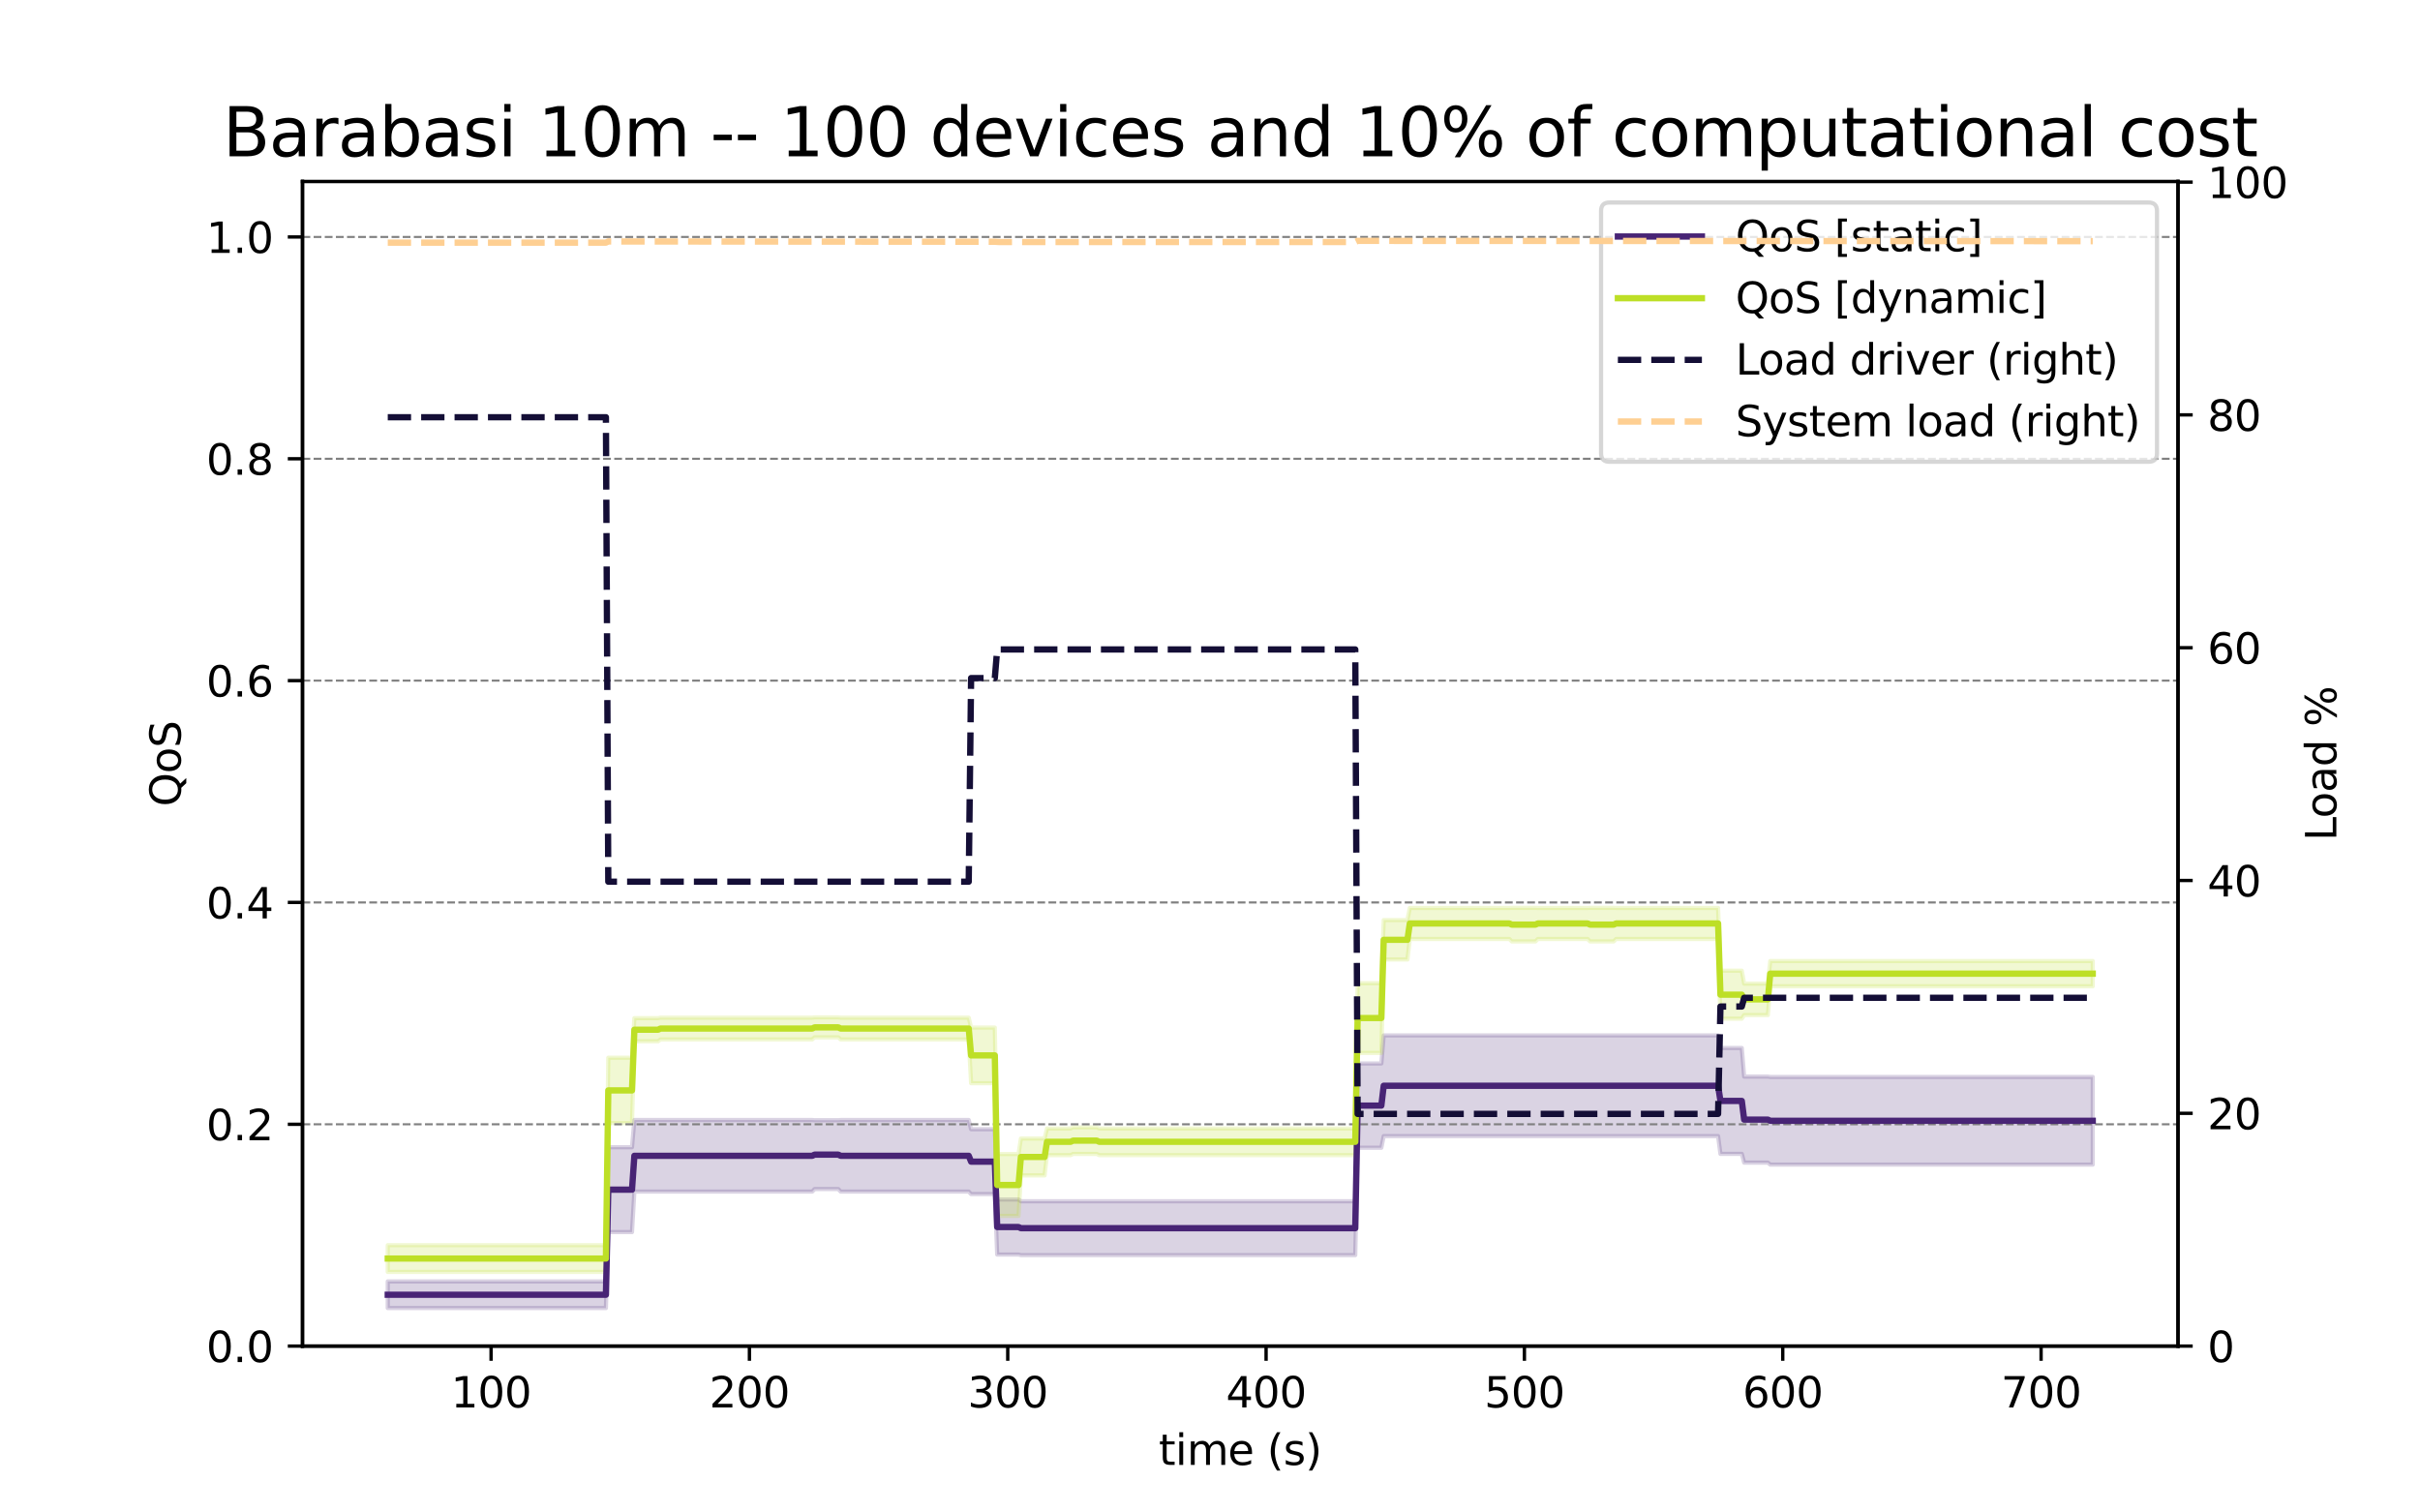 <?xml version="1.0" encoding="utf-8" standalone="no"?>
<!DOCTYPE svg PUBLIC "-//W3C//DTD SVG 1.1//EN"
  "http://www.w3.org/Graphics/SVG/1.1/DTD/svg11.dtd">
<svg xmlns:xlink="http://www.w3.org/1999/xlink" width="576pt" height="360pt" viewBox="0 0 576 360" xmlns="http://www.w3.org/2000/svg" version="1.1">
 <defs>
  <style type="text/css">*{stroke-linejoin: round; stroke-linecap: butt}</style>
 </defs>
 <g id="figure_1">
  <g id="patch_1">
   <path d="M 0 360 
L 576 360 
L 576 0 
L 0 0 
z
" style="fill: #ffffff"/>
  </g>
  <g id="axes_1">
   <g id="patch_2">
    <path d="M 72 320.4 
L 518.4 320.4 
L 518.4 43.2 
L 72 43.2 
z
" style="fill: #ffffff"/>
   </g>
   <g id="PolyCollection_1">
    <defs>
     <path id="me7bca5e63f" d="M 92.291 -48.659 
L 92.291 -54.995 
L 92.855 -54.995 
L 93.42 -54.995 
L 93.984 -54.995 
L 94.549 -54.995 
L 95.113 -54.995 
L 95.677 -54.995 
L 96.242 -54.995 
L 96.806 -54.995 
L 97.371 -54.995 
L 97.935 -54.995 
L 98.5 -54.995 
L 99.064 -54.995 
L 99.628 -54.995 
L 100.193 -54.995 
L 100.757 -54.995 
L 101.322 -54.995 
L 101.886 -54.995 
L 102.45 -54.995 
L 103.015 -54.995 
L 103.579 -54.995 
L 104.144 -54.995 
L 104.708 -54.995 
L 105.273 -54.995 
L 105.837 -54.995 
L 106.401 -54.995 
L 106.966 -54.995 
L 107.53 -54.995 
L 108.095 -54.995 
L 108.659 -54.995 
L 109.224 -54.995 
L 109.788 -54.995 
L 110.352 -54.995 
L 110.917 -54.995 
L 111.481 -54.995 
L 112.046 -54.995 
L 112.61 -54.995 
L 113.174 -54.995 
L 113.739 -54.995 
L 114.303 -54.995 
L 114.868 -54.995 
L 115.432 -54.995 
L 115.997 -54.995 
L 116.561 -54.995 
L 117.125 -54.995 
L 117.69 -54.995 
L 118.254 -54.995 
L 118.819 -54.995 
L 119.383 -54.995 
L 119.948 -54.995 
L 120.512 -54.995 
L 121.076 -54.995 
L 121.641 -54.995 
L 122.205 -54.995 
L 122.77 -54.995 
L 123.334 -54.995 
L 123.898 -54.995 
L 124.463 -54.995 
L 125.027 -54.995 
L 125.592 -54.995 
L 126.156 -54.995 
L 126.721 -54.995 
L 127.285 -54.995 
L 127.849 -54.995 
L 128.414 -54.995 
L 128.978 -54.995 
L 129.543 -54.995 
L 130.107 -54.995 
L 130.671 -54.995 
L 131.236 -54.995 
L 131.8 -54.995 
L 132.365 -54.995 
L 132.929 -54.995 
L 133.494 -54.995 
L 134.058 -54.995 
L 134.622 -54.995 
L 135.187 -54.995 
L 135.751 -54.995 
L 136.316 -54.995 
L 136.88 -54.995 
L 137.445 -54.995 
L 138.009 -54.995 
L 138.573 -54.995 
L 139.138 -54.995 
L 139.702 -54.995 
L 140.267 -54.995 
L 140.831 -54.995 
L 141.395 -54.995 
L 141.96 -54.995 
L 142.524 -54.995 
L 143.089 -54.995 
L 143.653 -54.995 
L 144.218 -54.995 
L 144.782 -86.939 
L 145.346 -86.939 
L 145.911 -86.939 
L 146.475 -86.939 
L 147.04 -86.939 
L 147.604 -86.939 
L 148.169 -86.939 
L 148.733 -86.939 
L 149.297 -86.939 
L 149.862 -86.939 
L 150.426 -86.939 
L 150.991 -93.415 
L 151.555 -93.415 
L 152.119 -93.415 
L 152.684 -93.415 
L 153.248 -93.415 
L 153.813 -93.415 
L 154.377 -93.415 
L 154.942 -93.415 
L 155.506 -93.415 
L 156.07 -93.415 
L 156.635 -93.415 
L 157.199 -93.415 
L 157.764 -93.415 
L 158.328 -93.415 
L 158.893 -93.415 
L 159.457 -93.415 
L 160.021 -93.415 
L 160.586 -93.415 
L 161.15 -93.415 
L 161.715 -93.415 
L 162.279 -93.415 
L 162.843 -93.415 
L 163.408 -93.415 
L 163.972 -93.415 
L 164.537 -93.415 
L 165.101 -93.415 
L 165.666 -93.415 
L 166.23 -93.415 
L 166.794 -93.415 
L 167.359 -93.415 
L 167.923 -93.415 
L 168.488 -93.415 
L 169.052 -93.415 
L 169.616 -93.415 
L 170.181 -93.415 
L 170.745 -93.415 
L 171.31 -93.415 
L 171.874 -93.415 
L 172.439 -93.415 
L 173.003 -93.415 
L 173.567 -93.415 
L 174.132 -93.415 
L 174.696 -93.415 
L 175.261 -93.415 
L 175.825 -93.415 
L 176.39 -93.415 
L 176.954 -93.415 
L 177.518 -93.415 
L 178.083 -93.415 
L 178.647 -93.415 
L 179.212 -93.415 
L 179.776 -93.415 
L 180.34 -93.415 
L 180.905 -93.415 
L 181.469 -93.415 
L 182.034 -93.415 
L 182.598 -93.415 
L 183.163 -93.415 
L 183.727 -93.415 
L 184.291 -93.415 
L 184.856 -93.415 
L 185.42 -93.415 
L 185.985 -93.415 
L 186.549 -93.415 
L 187.114 -93.415 
L 187.678 -93.415 
L 188.242 -93.415 
L 188.807 -93.415 
L 189.371 -93.415 
L 189.936 -93.415 
L 190.5 -93.415 
L 191.064 -93.415 
L 191.629 -93.415 
L 192.193 -93.415 
L 192.758 -93.415 
L 193.322 -93.415 
L 193.887 -93.371 
L 194.451 -93.371 
L 195.015 -93.371 
L 195.58 -93.371 
L 196.144 -93.371 
L 196.709 -93.371 
L 197.273 -93.371 
L 197.838 -93.371 
L 198.402 -93.371 
L 198.966 -93.371 
L 199.531 -93.371 
L 200.095 -93.415 
L 200.66 -93.415 
L 201.224 -93.415 
L 201.788 -93.415 
L 202.353 -93.415 
L 202.917 -93.415 
L 203.482 -93.415 
L 204.046 -93.415 
L 204.611 -93.415 
L 205.175 -93.415 
L 205.739 -93.415 
L 206.304 -93.415 
L 206.868 -93.415 
L 207.433 -93.415 
L 207.997 -93.415 
L 208.561 -93.415 
L 209.126 -93.415 
L 209.69 -93.415 
L 210.255 -93.415 
L 210.819 -93.415 
L 211.384 -93.415 
L 211.948 -93.415 
L 212.512 -93.415 
L 213.077 -93.415 
L 213.641 -93.415 
L 214.206 -93.415 
L 214.77 -93.415 
L 215.335 -93.415 
L 215.899 -93.415 
L 216.463 -93.415 
L 217.028 -93.415 
L 217.592 -93.415 
L 218.157 -93.415 
L 218.721 -93.415 
L 219.285 -93.415 
L 219.85 -93.415 
L 220.414 -93.415 
L 220.979 -93.415 
L 221.543 -93.415 
L 222.108 -93.415 
L 222.672 -93.415 
L 223.236 -93.415 
L 223.801 -93.415 
L 224.365 -93.415 
L 224.93 -93.415 
L 225.494 -93.415 
L 226.059 -93.415 
L 226.623 -93.415 
L 227.187 -93.415 
L 227.752 -93.415 
L 228.316 -93.415 
L 228.881 -93.415 
L 229.445 -93.415 
L 230.009 -93.415 
L 230.574 -93.415 
L 231.138 -91.231 
L 231.703 -91.231 
L 232.267 -91.231 
L 232.832 -91.231 
L 233.396 -91.231 
L 233.96 -91.231 
L 234.525 -91.231 
L 235.089 -91.231 
L 235.654 -91.231 
L 236.218 -91.231 
L 236.783 -91.231 
L 237.347 -74.498 
L 237.911 -74.498 
L 238.476 -74.498 
L 239.04 -74.498 
L 239.605 -74.498 
L 240.169 -74.498 
L 240.733 -74.498 
L 241.298 -74.498 
L 241.862 -74.498 
L 242.427 -74.498 
L 242.991 -74.074 
L 243.556 -74.074 
L 244.12 -74.074 
L 244.684 -74.074 
L 245.249 -74.074 
L 245.813 -74.074 
L 246.378 -74.074 
L 246.942 -74.074 
L 247.506 -74.074 
L 248.071 -74.074 
L 248.635 -74.074 
L 249.2 -74.074 
L 249.764 -74.074 
L 250.329 -74.074 
L 250.893 -74.074 
L 251.457 -74.074 
L 252.022 -74.074 
L 252.586 -74.074 
L 253.151 -74.074 
L 253.715 -74.074 
L 254.28 -74.074 
L 254.844 -74.074 
L 255.408 -74.074 
L 255.973 -74.074 
L 256.537 -74.074 
L 257.102 -74.074 
L 257.666 -74.074 
L 258.23 -74.074 
L 258.795 -74.074 
L 259.359 -74.074 
L 259.924 -74.074 
L 260.488 -74.074 
L 261.053 -74.074 
L 261.617 -74.074 
L 262.181 -74.074 
L 262.746 -74.074 
L 263.31 -74.074 
L 263.875 -74.074 
L 264.439 -74.074 
L 265.004 -74.074 
L 265.568 -74.074 
L 266.132 -74.074 
L 266.697 -74.074 
L 267.261 -74.074 
L 267.826 -74.074 
L 268.39 -74.074 
L 268.954 -74.074 
L 269.519 -74.074 
L 270.083 -74.074 
L 270.648 -74.074 
L 271.212 -74.074 
L 271.777 -74.074 
L 272.341 -74.074 
L 272.905 -74.074 
L 273.47 -74.074 
L 274.034 -74.074 
L 274.599 -74.074 
L 275.163 -74.074 
L 275.728 -74.074 
L 276.292 -74.074 
L 276.856 -74.074 
L 277.421 -74.074 
L 277.985 -74.074 
L 278.55 -74.074 
L 279.114 -74.074 
L 279.678 -74.074 
L 280.243 -74.074 
L 280.807 -74.074 
L 281.372 -74.074 
L 281.936 -74.074 
L 282.501 -74.074 
L 283.065 -74.074 
L 283.629 -74.074 
L 284.194 -74.074 
L 284.758 -74.074 
L 285.323 -74.074 
L 285.887 -74.074 
L 286.451 -74.074 
L 287.016 -74.074 
L 287.58 -74.074 
L 288.145 -74.074 
L 288.709 -74.074 
L 289.274 -74.074 
L 289.838 -74.074 
L 290.402 -74.074 
L 290.967 -74.074 
L 291.531 -74.074 
L 292.096 -74.074 
L 292.66 -74.074 
L 293.225 -74.074 
L 293.789 -74.074 
L 294.353 -74.074 
L 294.918 -74.074 
L 295.482 -74.074 
L 296.047 -74.074 
L 296.611 -74.074 
L 297.175 -74.074 
L 297.74 -74.074 
L 298.304 -74.074 
L 298.869 -74.074 
L 299.433 -74.074 
L 299.998 -74.074 
L 300.562 -74.074 
L 301.126 -74.074 
L 301.691 -74.074 
L 302.255 -74.074 
L 302.82 -74.074 
L 303.384 -74.074 
L 303.949 -74.074 
L 304.513 -74.074 
L 305.077 -74.074 
L 305.642 -74.074 
L 306.206 -74.074 
L 306.771 -74.074 
L 307.335 -74.074 
L 307.899 -74.074 
L 308.464 -74.074 
L 309.028 -74.074 
L 309.593 -74.074 
L 310.157 -74.074 
L 310.722 -74.074 
L 311.286 -74.074 
L 311.85 -74.074 
L 312.415 -74.074 
L 312.979 -74.074 
L 313.544 -74.074 
L 314.108 -74.074 
L 314.673 -74.074 
L 315.237 -74.074 
L 315.801 -74.074 
L 316.366 -74.074 
L 316.93 -74.074 
L 317.495 -74.074 
L 318.059 -74.074 
L 318.623 -74.074 
L 319.188 -74.074 
L 319.752 -74.074 
L 320.317 -74.074 
L 320.881 -74.074 
L 321.446 -74.074 
L 322.01 -74.074 
L 322.574 -74.074 
L 323.139 -106.879 
L 323.703 -106.879 
L 324.268 -106.879 
L 324.832 -106.879 
L 325.396 -106.879 
L 325.961 -106.879 
L 326.525 -106.879 
L 327.09 -106.879 
L 327.654 -106.879 
L 328.219 -106.879 
L 328.783 -106.879 
L 329.347 -113.556 
L 329.912 -113.556 
L 330.476 -113.556 
L 331.041 -113.556 
L 331.605 -113.556 
L 332.17 -113.556 
L 332.734 -113.556 
L 333.298 -113.556 
L 333.863 -113.556 
L 334.427 -113.556 
L 334.992 -113.556 
L 335.556 -113.556 
L 336.12 -113.556 
L 336.685 -113.556 
L 337.249 -113.556 
L 337.814 -113.556 
L 338.378 -113.556 
L 338.943 -113.556 
L 339.507 -113.556 
L 340.071 -113.556 
L 340.636 -113.556 
L 341.2 -113.556 
L 341.765 -113.556 
L 342.329 -113.556 
L 342.894 -113.556 
L 343.458 -113.556 
L 344.022 -113.556 
L 344.587 -113.556 
L 345.151 -113.556 
L 345.716 -113.556 
L 346.28 -113.556 
L 346.844 -113.556 
L 347.409 -113.556 
L 347.973 -113.556 
L 348.538 -113.556 
L 349.102 -113.556 
L 349.667 -113.556 
L 350.231 -113.556 
L 350.795 -113.556 
L 351.36 -113.556 
L 351.924 -113.556 
L 352.489 -113.556 
L 353.053 -113.556 
L 353.617 -113.556 
L 354.182 -113.556 
L 354.746 -113.556 
L 355.311 -113.556 
L 355.875 -113.556 
L 356.44 -113.556 
L 357.004 -113.556 
L 357.568 -113.556 
L 358.133 -113.556 
L 358.697 -113.556 
L 359.262 -113.556 
L 359.826 -113.556 
L 360.391 -113.556 
L 360.955 -113.556 
L 361.519 -113.556 
L 362.084 -113.556 
L 362.648 -113.556 
L 363.213 -113.556 
L 363.777 -113.556 
L 364.341 -113.556 
L 364.906 -113.556 
L 365.47 -113.556 
L 366.035 -113.556 
L 366.599 -113.556 
L 367.164 -113.556 
L 367.728 -113.556 
L 368.292 -113.556 
L 368.857 -113.556 
L 369.421 -113.556 
L 369.986 -113.556 
L 370.55 -113.556 
L 371.115 -113.556 
L 371.679 -113.556 
L 372.243 -113.556 
L 372.808 -113.556 
L 373.372 -113.556 
L 373.937 -113.556 
L 374.501 -113.556 
L 375.065 -113.556 
L 375.63 -113.556 
L 376.194 -113.556 
L 376.759 -113.556 
L 377.323 -113.556 
L 377.888 -113.556 
L 378.452 -113.556 
L 379.016 -113.556 
L 379.581 -113.556 
L 380.145 -113.556 
L 380.71 -113.556 
L 381.274 -113.556 
L 381.839 -113.556 
L 382.403 -113.556 
L 382.967 -113.556 
L 383.532 -113.556 
L 384.096 -113.556 
L 384.661 -113.556 
L 385.225 -113.556 
L 385.789 -113.556 
L 386.354 -113.556 
L 386.918 -113.556 
L 387.483 -113.556 
L 388.047 -113.556 
L 388.612 -113.556 
L 389.176 -113.556 
L 389.74 -113.556 
L 390.305 -113.556 
L 390.869 -113.556 
L 391.434 -113.556 
L 391.998 -113.556 
L 392.562 -113.556 
L 393.127 -113.556 
L 393.691 -113.556 
L 394.256 -113.556 
L 394.82 -113.556 
L 395.385 -113.556 
L 395.949 -113.556 
L 396.513 -113.556 
L 397.078 -113.556 
L 397.642 -113.556 
L 398.207 -113.556 
L 398.771 -113.556 
L 399.336 -113.556 
L 399.9 -113.556 
L 400.464 -113.556 
L 401.029 -113.556 
L 401.593 -113.556 
L 402.158 -113.556 
L 402.722 -113.556 
L 403.286 -113.556 
L 403.851 -113.556 
L 404.415 -113.556 
L 404.98 -113.556 
L 405.544 -113.556 
L 406.109 -113.556 
L 406.673 -113.556 
L 407.237 -113.556 
L 407.802 -113.556 
L 408.366 -113.556 
L 408.931 -113.556 
L 409.495 -110.564 
L 410.06 -110.564 
L 410.624 -110.564 
L 411.188 -110.564 
L 411.753 -110.564 
L 412.317 -110.564 
L 412.882 -110.564 
L 413.446 -110.564 
L 414.01 -110.564 
L 414.575 -110.564 
L 415.139 -103.75 
L 415.704 -103.75 
L 416.268 -103.75 
L 416.833 -103.75 
L 417.397 -103.75 
L 417.961 -103.75 
L 418.526 -103.75 
L 419.09 -103.75 
L 419.655 -103.75 
L 420.219 -103.75 
L 420.784 -103.75 
L 421.348 -103.664 
L 421.912 -103.664 
L 422.477 -103.664 
L 423.041 -103.664 
L 423.606 -103.664 
L 424.17 -103.664 
L 424.734 -103.664 
L 425.299 -103.664 
L 425.863 -103.664 
L 426.428 -103.664 
L 426.992 -103.664 
L 427.557 -103.664 
L 428.121 -103.664 
L 428.685 -103.664 
L 429.25 -103.664 
L 429.814 -103.664 
L 430.379 -103.664 
L 430.943 -103.664 
L 431.507 -103.664 
L 432.072 -103.664 
L 432.636 -103.664 
L 433.201 -103.664 
L 433.765 -103.664 
L 434.33 -103.664 
L 434.894 -103.664 
L 435.458 -103.664 
L 436.023 -103.664 
L 436.587 -103.664 
L 437.152 -103.664 
L 437.716 -103.664 
L 438.281 -103.664 
L 438.845 -103.664 
L 439.409 -103.664 
L 439.974 -103.664 
L 440.538 -103.664 
L 441.103 -103.664 
L 441.667 -103.664 
L 442.231 -103.664 
L 442.796 -103.664 
L 443.36 -103.664 
L 443.925 -103.664 
L 444.489 -103.664 
L 445.054 -103.664 
L 445.618 -103.664 
L 446.182 -103.664 
L 446.747 -103.664 
L 447.311 -103.664 
L 447.876 -103.664 
L 448.44 -103.664 
L 449.005 -103.664 
L 449.569 -103.664 
L 450.133 -103.664 
L 450.698 -103.664 
L 451.262 -103.664 
L 451.827 -103.664 
L 452.391 -103.664 
L 452.955 -103.664 
L 453.52 -103.664 
L 454.084 -103.664 
L 454.649 -103.664 
L 455.213 -103.664 
L 455.778 -103.664 
L 456.342 -103.664 
L 456.906 -103.664 
L 457.471 -103.664 
L 458.035 -103.664 
L 458.6 -103.664 
L 459.164 -103.664 
L 459.729 -103.664 
L 460.293 -103.664 
L 460.857 -103.664 
L 461.422 -103.664 
L 461.986 -103.664 
L 462.551 -103.664 
L 463.115 -103.664 
L 463.679 -103.664 
L 464.244 -103.664 
L 464.808 -103.664 
L 465.373 -103.664 
L 465.937 -103.664 
L 466.502 -103.664 
L 467.066 -103.664 
L 467.63 -103.664 
L 468.195 -103.664 
L 468.759 -103.664 
L 469.324 -103.664 
L 469.888 -103.664 
L 470.452 -103.664 
L 471.017 -103.664 
L 471.581 -103.664 
L 472.146 -103.664 
L 472.71 -103.664 
L 473.275 -103.664 
L 473.839 -103.664 
L 474.403 -103.664 
L 474.968 -103.664 
L 475.532 -103.664 
L 476.097 -103.664 
L 476.661 -103.664 
L 477.226 -103.664 
L 477.79 -103.664 
L 478.354 -103.664 
L 478.919 -103.664 
L 479.483 -103.664 
L 480.048 -103.664 
L 480.612 -103.664 
L 481.176 -103.664 
L 481.741 -103.664 
L 482.305 -103.664 
L 482.87 -103.664 
L 483.434 -103.664 
L 483.999 -103.664 
L 484.563 -103.664 
L 485.127 -103.664 
L 485.692 -103.664 
L 486.256 -103.664 
L 486.821 -103.664 
L 487.385 -103.664 
L 487.95 -103.664 
L 488.514 -103.664 
L 489.078 -103.664 
L 489.643 -103.664 
L 490.207 -103.664 
L 490.772 -103.664 
L 491.336 -103.664 
L 491.9 -103.664 
L 492.465 -103.664 
L 493.029 -103.664 
L 493.594 -103.664 
L 494.158 -103.664 
L 494.723 -103.664 
L 495.287 -103.664 
L 495.851 -103.664 
L 496.416 -103.664 
L 496.98 -103.664 
L 497.545 -103.664 
L 498.109 -103.664 
L 498.109 -82.803 
L 498.109 -82.803 
L 497.545 -82.803 
L 496.98 -82.803 
L 496.416 -82.803 
L 495.851 -82.803 
L 495.287 -82.803 
L 494.723 -82.803 
L 494.158 -82.803 
L 493.594 -82.803 
L 493.029 -82.803 
L 492.465 -82.803 
L 491.9 -82.803 
L 491.336 -82.803 
L 490.772 -82.803 
L 490.207 -82.803 
L 489.643 -82.803 
L 489.078 -82.803 
L 488.514 -82.803 
L 487.95 -82.803 
L 487.385 -82.803 
L 486.821 -82.803 
L 486.256 -82.803 
L 485.692 -82.803 
L 485.127 -82.803 
L 484.563 -82.803 
L 483.999 -82.803 
L 483.434 -82.803 
L 482.87 -82.803 
L 482.305 -82.803 
L 481.741 -82.803 
L 481.176 -82.803 
L 480.612 -82.803 
L 480.048 -82.803 
L 479.483 -82.803 
L 478.919 -82.803 
L 478.354 -82.803 
L 477.79 -82.803 
L 477.226 -82.803 
L 476.661 -82.803 
L 476.097 -82.803 
L 475.532 -82.803 
L 474.968 -82.803 
L 474.403 -82.803 
L 473.839 -82.803 
L 473.275 -82.803 
L 472.71 -82.803 
L 472.146 -82.803 
L 471.581 -82.803 
L 471.017 -82.803 
L 470.452 -82.803 
L 469.888 -82.803 
L 469.324 -82.803 
L 468.759 -82.803 
L 468.195 -82.803 
L 467.63 -82.803 
L 467.066 -82.803 
L 466.502 -82.803 
L 465.937 -82.803 
L 465.373 -82.803 
L 464.808 -82.803 
L 464.244 -82.803 
L 463.679 -82.803 
L 463.115 -82.803 
L 462.551 -82.803 
L 461.986 -82.803 
L 461.422 -82.803 
L 460.857 -82.803 
L 460.293 -82.803 
L 459.729 -82.803 
L 459.164 -82.803 
L 458.6 -82.803 
L 458.035 -82.803 
L 457.471 -82.803 
L 456.906 -82.803 
L 456.342 -82.803 
L 455.778 -82.803 
L 455.213 -82.803 
L 454.649 -82.803 
L 454.084 -82.803 
L 453.52 -82.803 
L 452.955 -82.803 
L 452.391 -82.803 
L 451.827 -82.803 
L 451.262 -82.803 
L 450.698 -82.803 
L 450.133 -82.803 
L 449.569 -82.803 
L 449.005 -82.803 
L 448.44 -82.803 
L 447.876 -82.803 
L 447.311 -82.803 
L 446.747 -82.803 
L 446.182 -82.803 
L 445.618 -82.803 
L 445.054 -82.803 
L 444.489 -82.803 
L 443.925 -82.803 
L 443.36 -82.803 
L 442.796 -82.803 
L 442.231 -82.803 
L 441.667 -82.803 
L 441.103 -82.803 
L 440.538 -82.803 
L 439.974 -82.803 
L 439.409 -82.803 
L 438.845 -82.803 
L 438.281 -82.803 
L 437.716 -82.803 
L 437.152 -82.803 
L 436.587 -82.803 
L 436.023 -82.803 
L 435.458 -82.803 
L 434.894 -82.803 
L 434.33 -82.803 
L 433.765 -82.803 
L 433.201 -82.803 
L 432.636 -82.803 
L 432.072 -82.803 
L 431.507 -82.803 
L 430.943 -82.803 
L 430.379 -82.803 
L 429.814 -82.803 
L 429.25 -82.803 
L 428.685 -82.803 
L 428.121 -82.803 
L 427.557 -82.803 
L 426.992 -82.803 
L 426.428 -82.803 
L 425.863 -82.803 
L 425.299 -82.803 
L 424.734 -82.803 
L 424.17 -82.803 
L 423.606 -82.803 
L 423.041 -82.803 
L 422.477 -82.803 
L 421.912 -82.803 
L 421.348 -82.803 
L 420.784 -83.273 
L 420.219 -83.273 
L 419.655 -83.273 
L 419.09 -83.273 
L 418.526 -83.273 
L 417.961 -83.273 
L 417.397 -83.273 
L 416.833 -83.273 
L 416.268 -83.273 
L 415.704 -83.273 
L 415.139 -83.273 
L 414.575 -85.352 
L 414.01 -85.352 
L 413.446 -85.352 
L 412.882 -85.352 
L 412.317 -85.352 
L 411.753 -85.352 
L 411.188 -85.352 
L 410.624 -85.352 
L 410.06 -85.352 
L 409.495 -85.352 
L 408.931 -89.585 
L 408.366 -89.585 
L 407.802 -89.585 
L 407.237 -89.585 
L 406.673 -89.585 
L 406.109 -89.585 
L 405.544 -89.585 
L 404.98 -89.585 
L 404.415 -89.585 
L 403.851 -89.585 
L 403.286 -89.585 
L 402.722 -89.585 
L 402.158 -89.585 
L 401.593 -89.585 
L 401.029 -89.585 
L 400.464 -89.585 
L 399.9 -89.585 
L 399.336 -89.585 
L 398.771 -89.585 
L 398.207 -89.585 
L 397.642 -89.585 
L 397.078 -89.585 
L 396.513 -89.585 
L 395.949 -89.585 
L 395.385 -89.585 
L 394.82 -89.585 
L 394.256 -89.585 
L 393.691 -89.585 
L 393.127 -89.585 
L 392.562 -89.585 
L 391.998 -89.585 
L 391.434 -89.585 
L 390.869 -89.585 
L 390.305 -89.585 
L 389.74 -89.585 
L 389.176 -89.585 
L 388.612 -89.585 
L 388.047 -89.585 
L 387.483 -89.585 
L 386.918 -89.585 
L 386.354 -89.585 
L 385.789 -89.585 
L 385.225 -89.585 
L 384.661 -89.585 
L 384.096 -89.585 
L 383.532 -89.585 
L 382.967 -89.585 
L 382.403 -89.585 
L 381.839 -89.585 
L 381.274 -89.585 
L 380.71 -89.585 
L 380.145 -89.585 
L 379.581 -89.585 
L 379.016 -89.585 
L 378.452 -89.585 
L 377.888 -89.585 
L 377.323 -89.585 
L 376.759 -89.585 
L 376.194 -89.585 
L 375.63 -89.585 
L 375.065 -89.585 
L 374.501 -89.585 
L 373.937 -89.585 
L 373.372 -89.585 
L 372.808 -89.585 
L 372.243 -89.585 
L 371.679 -89.585 
L 371.115 -89.585 
L 370.55 -89.585 
L 369.986 -89.585 
L 369.421 -89.585 
L 368.857 -89.585 
L 368.292 -89.585 
L 367.728 -89.585 
L 367.164 -89.585 
L 366.599 -89.585 
L 366.035 -89.585 
L 365.47 -89.585 
L 364.906 -89.585 
L 364.341 -89.585 
L 363.777 -89.585 
L 363.213 -89.585 
L 362.648 -89.585 
L 362.084 -89.585 
L 361.519 -89.585 
L 360.955 -89.585 
L 360.391 -89.585 
L 359.826 -89.585 
L 359.262 -89.585 
L 358.697 -89.585 
L 358.133 -89.585 
L 357.568 -89.585 
L 357.004 -89.585 
L 356.44 -89.585 
L 355.875 -89.585 
L 355.311 -89.585 
L 354.746 -89.585 
L 354.182 -89.585 
L 353.617 -89.585 
L 353.053 -89.585 
L 352.489 -89.585 
L 351.924 -89.585 
L 351.36 -89.585 
L 350.795 -89.585 
L 350.231 -89.585 
L 349.667 -89.585 
L 349.102 -89.585 
L 348.538 -89.585 
L 347.973 -89.585 
L 347.409 -89.585 
L 346.844 -89.585 
L 346.28 -89.585 
L 345.716 -89.585 
L 345.151 -89.585 
L 344.587 -89.585 
L 344.022 -89.585 
L 343.458 -89.585 
L 342.894 -89.585 
L 342.329 -89.585 
L 341.765 -89.585 
L 341.2 -89.585 
L 340.636 -89.585 
L 340.071 -89.585 
L 339.507 -89.585 
L 338.943 -89.585 
L 338.378 -89.585 
L 337.814 -89.585 
L 337.249 -89.585 
L 336.685 -89.585 
L 336.12 -89.585 
L 335.556 -89.585 
L 334.992 -89.585 
L 334.427 -89.585 
L 333.863 -89.585 
L 333.298 -89.585 
L 332.734 -89.585 
L 332.17 -89.585 
L 331.605 -89.585 
L 331.041 -89.585 
L 330.476 -89.585 
L 329.912 -89.585 
L 329.347 -89.585 
L 328.783 -86.815 
L 328.219 -86.815 
L 327.654 -86.815 
L 327.09 -86.815 
L 326.525 -86.815 
L 325.961 -86.815 
L 325.396 -86.815 
L 324.832 -86.815 
L 324.268 -86.815 
L 323.703 -86.815 
L 323.139 -86.815 
L 322.574 -61.26 
L 322.01 -61.26 
L 321.446 -61.26 
L 320.881 -61.26 
L 320.317 -61.26 
L 319.752 -61.26 
L 319.188 -61.26 
L 318.623 -61.26 
L 318.059 -61.26 
L 317.495 -61.26 
L 316.93 -61.26 
L 316.366 -61.26 
L 315.801 -61.26 
L 315.237 -61.26 
L 314.673 -61.26 
L 314.108 -61.26 
L 313.544 -61.26 
L 312.979 -61.26 
L 312.415 -61.26 
L 311.85 -61.26 
L 311.286 -61.26 
L 310.722 -61.26 
L 310.157 -61.26 
L 309.593 -61.26 
L 309.028 -61.26 
L 308.464 -61.26 
L 307.899 -61.26 
L 307.335 -61.26 
L 306.771 -61.26 
L 306.206 -61.26 
L 305.642 -61.26 
L 305.077 -61.26 
L 304.513 -61.26 
L 303.949 -61.26 
L 303.384 -61.26 
L 302.82 -61.26 
L 302.255 -61.26 
L 301.691 -61.26 
L 301.126 -61.26 
L 300.562 -61.26 
L 299.998 -61.26 
L 299.433 -61.26 
L 298.869 -61.26 
L 298.304 -61.26 
L 297.74 -61.26 
L 297.175 -61.26 
L 296.611 -61.26 
L 296.047 -61.26 
L 295.482 -61.26 
L 294.918 -61.26 
L 294.353 -61.26 
L 293.789 -61.26 
L 293.225 -61.26 
L 292.66 -61.26 
L 292.096 -61.26 
L 291.531 -61.26 
L 290.967 -61.26 
L 290.402 -61.26 
L 289.838 -61.26 
L 289.274 -61.26 
L 288.709 -61.26 
L 288.145 -61.26 
L 287.58 -61.26 
L 287.016 -61.26 
L 286.451 -61.26 
L 285.887 -61.26 
L 285.323 -61.26 
L 284.758 -61.26 
L 284.194 -61.26 
L 283.629 -61.26 
L 283.065 -61.26 
L 282.501 -61.26 
L 281.936 -61.26 
L 281.372 -61.26 
L 280.807 -61.26 
L 280.243 -61.26 
L 279.678 -61.26 
L 279.114 -61.26 
L 278.55 -61.26 
L 277.985 -61.26 
L 277.421 -61.26 
L 276.856 -61.26 
L 276.292 -61.26 
L 275.728 -61.26 
L 275.163 -61.26 
L 274.599 -61.26 
L 274.034 -61.26 
L 273.47 -61.26 
L 272.905 -61.26 
L 272.341 -61.26 
L 271.777 -61.26 
L 271.212 -61.26 
L 270.648 -61.26 
L 270.083 -61.26 
L 269.519 -61.26 
L 268.954 -61.26 
L 268.39 -61.26 
L 267.826 -61.26 
L 267.261 -61.26 
L 266.697 -61.26 
L 266.132 -61.26 
L 265.568 -61.26 
L 265.004 -61.26 
L 264.439 -61.26 
L 263.875 -61.26 
L 263.31 -61.26 
L 262.746 -61.26 
L 262.181 -61.26 
L 261.617 -61.26 
L 261.053 -61.26 
L 260.488 -61.26 
L 259.924 -61.26 
L 259.359 -61.26 
L 258.795 -61.26 
L 258.23 -61.26 
L 257.666 -61.26 
L 257.102 -61.26 
L 256.537 -61.26 
L 255.973 -61.26 
L 255.408 -61.26 
L 254.844 -61.26 
L 254.28 -61.26 
L 253.715 -61.26 
L 253.151 -61.26 
L 252.586 -61.26 
L 252.022 -61.26 
L 251.457 -61.26 
L 250.893 -61.26 
L 250.329 -61.26 
L 249.764 -61.26 
L 249.2 -61.26 
L 248.635 -61.26 
L 248.071 -61.26 
L 247.506 -61.26 
L 246.942 -61.26 
L 246.378 -61.26 
L 245.813 -61.26 
L 245.249 -61.26 
L 244.684 -61.26 
L 244.12 -61.26 
L 243.556 -61.26 
L 242.991 -61.26 
L 242.427 -61.393 
L 241.862 -61.393 
L 241.298 -61.393 
L 240.733 -61.393 
L 240.169 -61.393 
L 239.605 -61.393 
L 239.04 -61.393 
L 238.476 -61.393 
L 237.911 -61.393 
L 237.347 -61.393 
L 236.783 -75.783 
L 236.218 -75.783 
L 235.654 -75.783 
L 235.089 -75.783 
L 234.525 -75.783 
L 233.96 -75.783 
L 233.396 -75.783 
L 232.832 -75.783 
L 232.267 -75.783 
L 231.703 -75.783 
L 231.138 -75.783 
L 230.574 -76.379 
L 230.009 -76.379 
L 229.445 -76.379 
L 228.881 -76.379 
L 228.316 -76.379 
L 227.752 -76.379 
L 227.187 -76.379 
L 226.623 -76.379 
L 226.059 -76.379 
L 225.494 -76.379 
L 224.93 -76.379 
L 224.365 -76.379 
L 223.801 -76.379 
L 223.236 -76.379 
L 222.672 -76.379 
L 222.108 -76.379 
L 221.543 -76.379 
L 220.979 -76.379 
L 220.414 -76.379 
L 219.85 -76.379 
L 219.285 -76.379 
L 218.721 -76.379 
L 218.157 -76.379 
L 217.592 -76.379 
L 217.028 -76.379 
L 216.463 -76.379 
L 215.899 -76.379 
L 215.335 -76.379 
L 214.77 -76.379 
L 214.206 -76.379 
L 213.641 -76.379 
L 213.077 -76.379 
L 212.512 -76.379 
L 211.948 -76.379 
L 211.384 -76.379 
L 210.819 -76.379 
L 210.255 -76.379 
L 209.69 -76.379 
L 209.126 -76.379 
L 208.561 -76.379 
L 207.997 -76.379 
L 207.433 -76.379 
L 206.868 -76.379 
L 206.304 -76.379 
L 205.739 -76.379 
L 205.175 -76.379 
L 204.611 -76.379 
L 204.046 -76.379 
L 203.482 -76.379 
L 202.917 -76.379 
L 202.353 -76.379 
L 201.788 -76.379 
L 201.224 -76.379 
L 200.66 -76.379 
L 200.095 -76.379 
L 199.531 -76.978 
L 198.966 -76.978 
L 198.402 -76.978 
L 197.838 -76.978 
L 197.273 -76.978 
L 196.709 -76.978 
L 196.144 -76.978 
L 195.58 -76.978 
L 195.015 -76.978 
L 194.451 -76.978 
L 193.887 -76.978 
L 193.322 -76.379 
L 192.758 -76.379 
L 192.193 -76.379 
L 191.629 -76.379 
L 191.064 -76.379 
L 190.5 -76.379 
L 189.936 -76.379 
L 189.371 -76.379 
L 188.807 -76.379 
L 188.242 -76.379 
L 187.678 -76.379 
L 187.114 -76.379 
L 186.549 -76.379 
L 185.985 -76.379 
L 185.42 -76.379 
L 184.856 -76.379 
L 184.291 -76.379 
L 183.727 -76.379 
L 183.163 -76.379 
L 182.598 -76.379 
L 182.034 -76.379 
L 181.469 -76.379 
L 180.905 -76.379 
L 180.34 -76.379 
L 179.776 -76.379 
L 179.212 -76.379 
L 178.647 -76.379 
L 178.083 -76.379 
L 177.518 -76.379 
L 176.954 -76.379 
L 176.39 -76.379 
L 175.825 -76.379 
L 175.261 -76.379 
L 174.696 -76.379 
L 174.132 -76.379 
L 173.567 -76.379 
L 173.003 -76.379 
L 172.439 -76.379 
L 171.874 -76.379 
L 171.31 -76.379 
L 170.745 -76.379 
L 170.181 -76.379 
L 169.616 -76.379 
L 169.052 -76.379 
L 168.488 -76.379 
L 167.923 -76.379 
L 167.359 -76.379 
L 166.794 -76.379 
L 166.23 -76.379 
L 165.666 -76.379 
L 165.101 -76.379 
L 164.537 -76.379 
L 163.972 -76.379 
L 163.408 -76.379 
L 162.843 -76.379 
L 162.279 -76.379 
L 161.715 -76.379 
L 161.15 -76.379 
L 160.586 -76.379 
L 160.021 -76.379 
L 159.457 -76.379 
L 158.893 -76.379 
L 158.328 -76.379 
L 157.764 -76.379 
L 157.199 -76.379 
L 156.635 -76.379 
L 156.07 -76.379 
L 155.506 -76.379 
L 154.942 -76.379 
L 154.377 -76.379 
L 153.813 -76.379 
L 153.248 -76.379 
L 152.684 -76.379 
L 152.119 -76.379 
L 151.555 -76.379 
L 150.991 -76.379 
L 150.426 -66.737 
L 149.862 -66.737 
L 149.297 -66.737 
L 148.733 -66.737 
L 148.169 -66.737 
L 147.604 -66.737 
L 147.04 -66.737 
L 146.475 -66.737 
L 145.911 -66.737 
L 145.346 -66.737 
L 144.782 -66.737 
L 144.218 -48.659 
L 143.653 -48.659 
L 143.089 -48.659 
L 142.524 -48.659 
L 141.96 -48.659 
L 141.395 -48.659 
L 140.831 -48.659 
L 140.267 -48.659 
L 139.702 -48.659 
L 139.138 -48.659 
L 138.573 -48.659 
L 138.009 -48.659 
L 137.445 -48.659 
L 136.88 -48.659 
L 136.316 -48.659 
L 135.751 -48.659 
L 135.187 -48.659 
L 134.622 -48.659 
L 134.058 -48.659 
L 133.494 -48.659 
L 132.929 -48.659 
L 132.365 -48.659 
L 131.8 -48.659 
L 131.236 -48.659 
L 130.671 -48.659 
L 130.107 -48.659 
L 129.543 -48.659 
L 128.978 -48.659 
L 128.414 -48.659 
L 127.849 -48.659 
L 127.285 -48.659 
L 126.721 -48.659 
L 126.156 -48.659 
L 125.592 -48.659 
L 125.027 -48.659 
L 124.463 -48.659 
L 123.898 -48.659 
L 123.334 -48.659 
L 122.77 -48.659 
L 122.205 -48.659 
L 121.641 -48.659 
L 121.076 -48.659 
L 120.512 -48.659 
L 119.948 -48.659 
L 119.383 -48.659 
L 118.819 -48.659 
L 118.254 -48.659 
L 117.69 -48.659 
L 117.125 -48.659 
L 116.561 -48.659 
L 115.997 -48.659 
L 115.432 -48.659 
L 114.868 -48.659 
L 114.303 -48.659 
L 113.739 -48.659 
L 113.174 -48.659 
L 112.61 -48.659 
L 112.046 -48.659 
L 111.481 -48.659 
L 110.917 -48.659 
L 110.352 -48.659 
L 109.788 -48.659 
L 109.224 -48.659 
L 108.659 -48.659 
L 108.095 -48.659 
L 107.53 -48.659 
L 106.966 -48.659 
L 106.401 -48.659 
L 105.837 -48.659 
L 105.273 -48.659 
L 104.708 -48.659 
L 104.144 -48.659 
L 103.579 -48.659 
L 103.015 -48.659 
L 102.45 -48.659 
L 101.886 -48.659 
L 101.322 -48.659 
L 100.757 -48.659 
L 100.193 -48.659 
L 99.628 -48.659 
L 99.064 -48.659 
L 98.5 -48.659 
L 97.935 -48.659 
L 97.371 -48.659 
L 96.806 -48.659 
L 96.242 -48.659 
L 95.677 -48.659 
L 95.113 -48.659 
L 94.549 -48.659 
L 93.984 -48.659 
L 93.42 -48.659 
L 92.855 -48.659 
L 92.291 -48.659 
z
" style="stroke: #482475; stroke-opacity: 0.2"/>
    </defs>
    <g clip-path="url(#p60426a8dc7)">
     <use xlink:href="#me7bca5e63f" x="0" y="360" style="fill: #482475; fill-opacity: 0.2; stroke: #482475; stroke-opacity: 0.2"/>
    </g>
   </g>
   <g id="PolyCollection_2">
    <defs>
     <path id="md7021e55c7" d="M 92.291 -57.263 
L 92.291 -63.621 
L 92.855 -63.621 
L 93.42 -63.621 
L 93.984 -63.621 
L 94.549 -63.621 
L 95.113 -63.621 
L 95.677 -63.621 
L 96.242 -63.621 
L 96.806 -63.621 
L 97.371 -63.621 
L 97.935 -63.621 
L 98.5 -63.621 
L 99.064 -63.621 
L 99.628 -63.621 
L 100.193 -63.621 
L 100.757 -63.621 
L 101.322 -63.621 
L 101.886 -63.621 
L 102.45 -63.621 
L 103.015 -63.621 
L 103.579 -63.621 
L 104.144 -63.621 
L 104.708 -63.621 
L 105.273 -63.621 
L 105.837 -63.621 
L 106.401 -63.621 
L 106.966 -63.621 
L 107.53 -63.621 
L 108.095 -63.621 
L 108.659 -63.621 
L 109.224 -63.621 
L 109.788 -63.621 
L 110.352 -63.621 
L 110.917 -63.621 
L 111.481 -63.621 
L 112.046 -63.621 
L 112.61 -63.621 
L 113.174 -63.621 
L 113.739 -63.621 
L 114.303 -63.621 
L 114.868 -63.621 
L 115.432 -63.621 
L 115.997 -63.621 
L 116.561 -63.621 
L 117.125 -63.621 
L 117.69 -63.621 
L 118.254 -63.621 
L 118.819 -63.621 
L 119.383 -63.621 
L 119.948 -63.621 
L 120.512 -63.621 
L 121.076 -63.621 
L 121.641 -63.621 
L 122.205 -63.621 
L 122.77 -63.621 
L 123.334 -63.621 
L 123.898 -63.621 
L 124.463 -63.621 
L 125.027 -63.621 
L 125.592 -63.621 
L 126.156 -63.621 
L 126.721 -63.621 
L 127.285 -63.621 
L 127.849 -63.621 
L 128.414 -63.621 
L 128.978 -63.621 
L 129.543 -63.621 
L 130.107 -63.621 
L 130.671 -63.621 
L 131.236 -63.621 
L 131.8 -63.621 
L 132.365 -63.621 
L 132.929 -63.621 
L 133.494 -63.621 
L 134.058 -63.621 
L 134.622 -63.621 
L 135.187 -63.621 
L 135.751 -63.621 
L 136.316 -63.621 
L 136.88 -63.621 
L 137.445 -63.621 
L 138.009 -63.621 
L 138.573 -63.621 
L 139.138 -63.621 
L 139.702 -63.621 
L 140.267 -63.621 
L 140.831 -63.621 
L 141.395 -63.621 
L 141.96 -63.621 
L 142.524 -63.621 
L 143.089 -63.621 
L 143.653 -63.621 
L 144.218 -63.621 
L 144.782 -108.242 
L 145.346 -108.242 
L 145.911 -108.242 
L 146.475 -108.242 
L 147.04 -108.242 
L 147.604 -108.242 
L 148.169 -108.242 
L 148.733 -108.242 
L 149.297 -108.242 
L 149.862 -108.242 
L 150.426 -108.242 
L 150.991 -117.665 
L 151.555 -117.665 
L 152.119 -117.665 
L 152.684 -117.665 
L 153.248 -117.665 
L 153.813 -117.665 
L 154.377 -117.665 
L 154.942 -117.665 
L 155.506 -117.665 
L 156.07 -117.665 
L 156.635 -117.665 
L 157.199 -117.774 
L 157.764 -117.774 
L 158.328 -117.774 
L 158.893 -117.774 
L 159.457 -117.774 
L 160.021 -117.774 
L 160.586 -117.774 
L 161.15 -117.774 
L 161.715 -117.774 
L 162.279 -117.774 
L 162.843 -117.774 
L 163.408 -117.774 
L 163.972 -117.774 
L 164.537 -117.774 
L 165.101 -117.774 
L 165.666 -117.774 
L 166.23 -117.774 
L 166.794 -117.774 
L 167.359 -117.774 
L 167.923 -117.774 
L 168.488 -117.774 
L 169.052 -117.774 
L 169.616 -117.774 
L 170.181 -117.774 
L 170.745 -117.774 
L 171.31 -117.774 
L 171.874 -117.774 
L 172.439 -117.774 
L 173.003 -117.774 
L 173.567 -117.774 
L 174.132 -117.774 
L 174.696 -117.774 
L 175.261 -117.774 
L 175.825 -117.774 
L 176.39 -117.774 
L 176.954 -117.774 
L 177.518 -117.774 
L 178.083 -117.774 
L 178.647 -117.774 
L 179.212 -117.774 
L 179.776 -117.774 
L 180.34 -117.774 
L 180.905 -117.774 
L 181.469 -117.774 
L 182.034 -117.774 
L 182.598 -117.774 
L 183.163 -117.774 
L 183.727 -117.774 
L 184.291 -117.774 
L 184.856 -117.774 
L 185.42 -117.774 
L 185.985 -117.774 
L 186.549 -117.774 
L 187.114 -117.774 
L 187.678 -117.774 
L 188.242 -117.774 
L 188.807 -117.774 
L 189.371 -117.774 
L 189.936 -117.774 
L 190.5 -117.774 
L 191.064 -117.774 
L 191.629 -117.774 
L 192.193 -117.774 
L 192.758 -117.774 
L 193.322 -117.774 
L 193.887 -117.841 
L 194.451 -117.841 
L 195.015 -117.841 
L 195.58 -117.841 
L 196.144 -117.841 
L 196.709 -117.841 
L 197.273 -117.841 
L 197.838 -117.841 
L 198.402 -117.841 
L 198.966 -117.841 
L 199.531 -117.841 
L 200.095 -117.774 
L 200.66 -117.774 
L 201.224 -117.774 
L 201.788 -117.774 
L 202.353 -117.774 
L 202.917 -117.774 
L 203.482 -117.774 
L 204.046 -117.774 
L 204.611 -117.774 
L 205.175 -117.774 
L 205.739 -117.774 
L 206.304 -117.774 
L 206.868 -117.774 
L 207.433 -117.774 
L 207.997 -117.774 
L 208.561 -117.774 
L 209.126 -117.774 
L 209.69 -117.774 
L 210.255 -117.774 
L 210.819 -117.774 
L 211.384 -117.774 
L 211.948 -117.774 
L 212.512 -117.774 
L 213.077 -117.774 
L 213.641 -117.774 
L 214.206 -117.774 
L 214.77 -117.774 
L 215.335 -117.774 
L 215.899 -117.774 
L 216.463 -117.774 
L 217.028 -117.774 
L 217.592 -117.774 
L 218.157 -117.774 
L 218.721 -117.774 
L 219.285 -117.774 
L 219.85 -117.774 
L 220.414 -117.774 
L 220.979 -117.774 
L 221.543 -117.774 
L 222.108 -117.774 
L 222.672 -117.774 
L 223.236 -117.774 
L 223.801 -117.774 
L 224.365 -117.774 
L 224.93 -117.774 
L 225.494 -117.774 
L 226.059 -117.774 
L 226.623 -117.774 
L 227.187 -117.774 
L 227.752 -117.774 
L 228.316 -117.774 
L 228.881 -117.774 
L 229.445 -117.774 
L 230.009 -117.774 
L 230.574 -117.774 
L 231.138 -115.417 
L 231.703 -115.417 
L 232.267 -115.417 
L 232.832 -115.417 
L 233.396 -115.417 
L 233.96 -115.417 
L 234.525 -115.417 
L 235.089 -115.417 
L 235.654 -115.417 
L 236.218 -115.417 
L 236.783 -115.417 
L 237.347 -85.304 
L 237.911 -85.304 
L 238.476 -85.304 
L 239.04 -85.304 
L 239.605 -85.304 
L 240.169 -85.304 
L 240.733 -85.304 
L 241.298 -85.304 
L 241.862 -85.304 
L 242.427 -85.304 
L 242.991 -89.004 
L 243.556 -89.004 
L 244.12 -89.004 
L 244.684 -89.004 
L 245.249 -89.004 
L 245.813 -89.004 
L 246.378 -89.004 
L 246.942 -89.004 
L 247.506 -89.004 
L 248.071 -89.004 
L 248.635 -89.004 
L 249.2 -91.41 
L 249.764 -91.41 
L 250.329 -91.41 
L 250.893 -91.41 
L 251.457 -91.41 
L 252.022 -91.41 
L 252.586 -91.41 
L 253.151 -91.41 
L 253.715 -91.41 
L 254.28 -91.41 
L 254.844 -91.41 
L 255.408 -91.677 
L 255.973 -91.677 
L 256.537 -91.677 
L 257.102 -91.677 
L 257.666 -91.677 
L 258.23 -91.677 
L 258.795 -91.677 
L 259.359 -91.677 
L 259.924 -91.677 
L 260.488 -91.677 
L 261.053 -91.677 
L 261.617 -91.41 
L 262.181 -91.41 
L 262.746 -91.41 
L 263.31 -91.41 
L 263.875 -91.41 
L 264.439 -91.41 
L 265.004 -91.41 
L 265.568 -91.41 
L 266.132 -91.41 
L 266.697 -91.41 
L 267.261 -91.41 
L 267.826 -91.41 
L 268.39 -91.41 
L 268.954 -91.41 
L 269.519 -91.41 
L 270.083 -91.41 
L 270.648 -91.41 
L 271.212 -91.41 
L 271.777 -91.41 
L 272.341 -91.41 
L 272.905 -91.41 
L 273.47 -91.41 
L 274.034 -91.41 
L 274.599 -91.41 
L 275.163 -91.41 
L 275.728 -91.41 
L 276.292 -91.41 
L 276.856 -91.41 
L 277.421 -91.41 
L 277.985 -91.41 
L 278.55 -91.41 
L 279.114 -91.41 
L 279.678 -91.41 
L 280.243 -91.41 
L 280.807 -91.41 
L 281.372 -91.41 
L 281.936 -91.41 
L 282.501 -91.41 
L 283.065 -91.41 
L 283.629 -91.41 
L 284.194 -91.41 
L 284.758 -91.41 
L 285.323 -91.41 
L 285.887 -91.41 
L 286.451 -91.41 
L 287.016 -91.41 
L 287.58 -91.41 
L 288.145 -91.41 
L 288.709 -91.41 
L 289.274 -91.41 
L 289.838 -91.41 
L 290.402 -91.41 
L 290.967 -91.41 
L 291.531 -91.41 
L 292.096 -91.41 
L 292.66 -91.41 
L 293.225 -91.41 
L 293.789 -91.41 
L 294.353 -91.41 
L 294.918 -91.41 
L 295.482 -91.41 
L 296.047 -91.41 
L 296.611 -91.41 
L 297.175 -91.41 
L 297.74 -91.41 
L 298.304 -91.41 
L 298.869 -91.41 
L 299.433 -91.41 
L 299.998 -91.41 
L 300.562 -91.41 
L 301.126 -91.41 
L 301.691 -91.41 
L 302.255 -91.41 
L 302.82 -91.41 
L 303.384 -91.41 
L 303.949 -91.41 
L 304.513 -91.41 
L 305.077 -91.41 
L 305.642 -91.41 
L 306.206 -91.41 
L 306.771 -91.41 
L 307.335 -91.41 
L 307.899 -91.41 
L 308.464 -91.41 
L 309.028 -91.41 
L 309.593 -91.41 
L 310.157 -91.41 
L 310.722 -91.41 
L 311.286 -91.41 
L 311.85 -91.41 
L 312.415 -91.41 
L 312.979 -91.41 
L 313.544 -91.41 
L 314.108 -91.41 
L 314.673 -91.41 
L 315.237 -91.41 
L 315.801 -91.41 
L 316.366 -91.41 
L 316.93 -91.41 
L 317.495 -91.41 
L 318.059 -91.41 
L 318.623 -91.41 
L 319.188 -91.41 
L 319.752 -91.41 
L 320.317 -91.41 
L 320.881 -91.41 
L 321.446 -91.41 
L 322.01 -91.41 
L 322.574 -91.41 
L 323.139 -125.991 
L 323.703 -125.991 
L 324.268 -125.991 
L 324.832 -125.991 
L 325.396 -125.991 
L 325.961 -125.991 
L 326.525 -125.991 
L 327.09 -125.991 
L 327.654 -125.991 
L 328.219 -125.991 
L 328.783 -125.991 
L 329.347 -141 
L 329.912 -141 
L 330.476 -141 
L 331.041 -141 
L 331.605 -141 
L 332.17 -141 
L 332.734 -141 
L 333.298 -141 
L 333.863 -141 
L 334.427 -141 
L 334.992 -141 
L 335.556 -143.894 
L 336.12 -143.894 
L 336.685 -143.894 
L 337.249 -143.894 
L 337.814 -143.894 
L 338.378 -143.894 
L 338.943 -143.894 
L 339.507 -143.894 
L 340.071 -143.894 
L 340.636 -143.894 
L 341.2 -143.894 
L 341.765 -143.894 
L 342.329 -143.894 
L 342.894 -143.894 
L 343.458 -143.894 
L 344.022 -143.894 
L 344.587 -143.894 
L 345.151 -143.894 
L 345.716 -143.894 
L 346.28 -143.894 
L 346.844 -143.894 
L 347.409 -143.894 
L 347.973 -143.894 
L 348.538 -143.894 
L 349.102 -143.894 
L 349.667 -143.894 
L 350.231 -143.894 
L 350.795 -143.894 
L 351.36 -143.894 
L 351.924 -143.894 
L 352.489 -143.894 
L 353.053 -143.894 
L 353.617 -143.894 
L 354.182 -143.894 
L 354.746 -143.894 
L 355.311 -143.894 
L 355.875 -143.894 
L 356.44 -143.894 
L 357.004 -143.894 
L 357.568 -143.894 
L 358.133 -143.894 
L 358.697 -143.894 
L 359.262 -143.894 
L 359.826 -143.915 
L 360.391 -143.915 
L 360.955 -143.915 
L 361.519 -143.915 
L 362.084 -143.915 
L 362.648 -143.915 
L 363.213 -143.915 
L 363.777 -143.915 
L 364.341 -143.915 
L 364.906 -143.915 
L 365.47 -143.915 
L 366.035 -143.894 
L 366.599 -143.894 
L 367.164 -143.894 
L 367.728 -143.894 
L 368.292 -143.894 
L 368.857 -143.894 
L 369.421 -143.894 
L 369.986 -143.894 
L 370.55 -143.894 
L 371.115 -143.894 
L 371.679 -143.894 
L 372.243 -143.894 
L 372.808 -143.894 
L 373.372 -143.894 
L 373.937 -143.894 
L 374.501 -143.894 
L 375.065 -143.894 
L 375.63 -143.894 
L 376.194 -143.894 
L 376.759 -143.894 
L 377.323 -143.894 
L 377.888 -143.894 
L 378.452 -143.915 
L 379.016 -143.915 
L 379.581 -143.915 
L 380.145 -143.915 
L 380.71 -143.915 
L 381.274 -143.915 
L 381.839 -143.915 
L 382.403 -143.915 
L 382.967 -143.915 
L 383.532 -143.915 
L 384.096 -143.915 
L 384.661 -143.894 
L 385.225 -143.894 
L 385.789 -143.894 
L 386.354 -143.894 
L 386.918 -143.894 
L 387.483 -143.894 
L 388.047 -143.894 
L 388.612 -143.894 
L 389.176 -143.894 
L 389.74 -143.894 
L 390.305 -143.894 
L 390.869 -143.894 
L 391.434 -143.894 
L 391.998 -143.894 
L 392.562 -143.894 
L 393.127 -143.894 
L 393.691 -143.894 
L 394.256 -143.894 
L 394.82 -143.894 
L 395.385 -143.894 
L 395.949 -143.894 
L 396.513 -143.894 
L 397.078 -143.894 
L 397.642 -143.894 
L 398.207 -143.894 
L 398.771 -143.894 
L 399.336 -143.894 
L 399.9 -143.894 
L 400.464 -143.894 
L 401.029 -143.894 
L 401.593 -143.894 
L 402.158 -143.894 
L 402.722 -143.894 
L 403.286 -143.894 
L 403.851 -143.894 
L 404.415 -143.894 
L 404.98 -143.894 
L 405.544 -143.894 
L 406.109 -143.894 
L 406.673 -143.894 
L 407.237 -143.894 
L 407.802 -143.894 
L 408.366 -143.894 
L 408.931 -143.894 
L 409.495 -128.964 
L 410.06 -128.964 
L 410.624 -128.964 
L 411.188 -128.964 
L 411.753 -128.964 
L 412.317 -128.964 
L 412.882 -128.964 
L 413.446 -128.964 
L 414.01 -128.964 
L 414.575 -128.964 
L 415.139 -125.878 
L 415.704 -125.878 
L 416.268 -125.878 
L 416.833 -125.878 
L 417.397 -125.878 
L 417.961 -125.878 
L 418.526 -125.878 
L 419.09 -125.878 
L 419.655 -125.878 
L 420.219 -125.878 
L 420.784 -125.878 
L 421.348 -131.247 
L 421.912 -131.247 
L 422.477 -131.247 
L 423.041 -131.247 
L 423.606 -131.247 
L 424.17 -131.247 
L 424.734 -131.247 
L 425.299 -131.247 
L 425.863 -131.247 
L 426.428 -131.247 
L 426.992 -131.247 
L 427.557 -131.247 
L 428.121 -131.247 
L 428.685 -131.247 
L 429.25 -131.247 
L 429.814 -131.247 
L 430.379 -131.247 
L 430.943 -131.247 
L 431.507 -131.247 
L 432.072 -131.247 
L 432.636 -131.247 
L 433.201 -131.247 
L 433.765 -131.247 
L 434.33 -131.247 
L 434.894 -131.247 
L 435.458 -131.247 
L 436.023 -131.247 
L 436.587 -131.247 
L 437.152 -131.247 
L 437.716 -131.247 
L 438.281 -131.247 
L 438.845 -131.247 
L 439.409 -131.247 
L 439.974 -131.247 
L 440.538 -131.247 
L 441.103 -131.247 
L 441.667 -131.247 
L 442.231 -131.247 
L 442.796 -131.247 
L 443.36 -131.247 
L 443.925 -131.247 
L 444.489 -131.247 
L 445.054 -131.247 
L 445.618 -131.247 
L 446.182 -131.247 
L 446.747 -131.247 
L 447.311 -131.247 
L 447.876 -131.247 
L 448.44 -131.247 
L 449.005 -131.247 
L 449.569 -131.247 
L 450.133 -131.247 
L 450.698 -131.247 
L 451.262 -131.247 
L 451.827 -131.247 
L 452.391 -131.247 
L 452.955 -131.247 
L 453.52 -131.247 
L 454.084 -131.247 
L 454.649 -131.247 
L 455.213 -131.247 
L 455.778 -131.247 
L 456.342 -131.247 
L 456.906 -131.247 
L 457.471 -131.247 
L 458.035 -131.247 
L 458.6 -131.247 
L 459.164 -131.247 
L 459.729 -131.247 
L 460.293 -131.247 
L 460.857 -131.247 
L 461.422 -131.247 
L 461.986 -131.247 
L 462.551 -131.247 
L 463.115 -131.247 
L 463.679 -131.247 
L 464.244 -131.247 
L 464.808 -131.247 
L 465.373 -131.247 
L 465.937 -131.247 
L 466.502 -131.247 
L 467.066 -131.247 
L 467.63 -131.247 
L 468.195 -131.247 
L 468.759 -131.247 
L 469.324 -131.247 
L 469.888 -131.247 
L 470.452 -131.247 
L 471.017 -131.247 
L 471.581 -131.247 
L 472.146 -131.247 
L 472.71 -131.247 
L 473.275 -131.247 
L 473.839 -131.247 
L 474.403 -131.247 
L 474.968 -131.247 
L 475.532 -131.247 
L 476.097 -131.247 
L 476.661 -131.247 
L 477.226 -131.247 
L 477.79 -131.247 
L 478.354 -131.247 
L 478.919 -131.247 
L 479.483 -131.247 
L 480.048 -131.247 
L 480.612 -131.247 
L 481.176 -131.247 
L 481.741 -131.247 
L 482.305 -131.247 
L 482.87 -131.247 
L 483.434 -131.247 
L 483.999 -131.247 
L 484.563 -131.247 
L 485.127 -131.247 
L 485.692 -131.247 
L 486.256 -131.247 
L 486.821 -131.247 
L 487.385 -131.247 
L 487.95 -131.247 
L 488.514 -131.247 
L 489.078 -131.247 
L 489.643 -131.247 
L 490.207 -131.247 
L 490.772 -131.247 
L 491.336 -131.247 
L 491.9 -131.247 
L 492.465 -131.247 
L 493.029 -131.247 
L 493.594 -131.247 
L 494.158 -131.247 
L 494.723 -131.247 
L 495.287 -131.247 
L 495.851 -131.247 
L 496.416 -131.247 
L 496.98 -131.247 
L 497.545 -131.247 
L 498.109 -131.247 
L 498.109 -125.25 
L 498.109 -125.25 
L 497.545 -125.25 
L 496.98 -125.25 
L 496.416 -125.25 
L 495.851 -125.25 
L 495.287 -125.25 
L 494.723 -125.25 
L 494.158 -125.25 
L 493.594 -125.25 
L 493.029 -125.25 
L 492.465 -125.25 
L 491.9 -125.25 
L 491.336 -125.25 
L 490.772 -125.25 
L 490.207 -125.25 
L 489.643 -125.25 
L 489.078 -125.25 
L 488.514 -125.25 
L 487.95 -125.25 
L 487.385 -125.25 
L 486.821 -125.25 
L 486.256 -125.25 
L 485.692 -125.25 
L 485.127 -125.25 
L 484.563 -125.25 
L 483.999 -125.25 
L 483.434 -125.25 
L 482.87 -125.25 
L 482.305 -125.25 
L 481.741 -125.25 
L 481.176 -125.25 
L 480.612 -125.25 
L 480.048 -125.25 
L 479.483 -125.25 
L 478.919 -125.25 
L 478.354 -125.25 
L 477.79 -125.25 
L 477.226 -125.25 
L 476.661 -125.25 
L 476.097 -125.25 
L 475.532 -125.25 
L 474.968 -125.25 
L 474.403 -125.25 
L 473.839 -125.25 
L 473.275 -125.25 
L 472.71 -125.25 
L 472.146 -125.25 
L 471.581 -125.25 
L 471.017 -125.25 
L 470.452 -125.25 
L 469.888 -125.25 
L 469.324 -125.25 
L 468.759 -125.25 
L 468.195 -125.25 
L 467.63 -125.25 
L 467.066 -125.25 
L 466.502 -125.25 
L 465.937 -125.25 
L 465.373 -125.25 
L 464.808 -125.25 
L 464.244 -125.25 
L 463.679 -125.25 
L 463.115 -125.25 
L 462.551 -125.25 
L 461.986 -125.25 
L 461.422 -125.25 
L 460.857 -125.25 
L 460.293 -125.25 
L 459.729 -125.25 
L 459.164 -125.25 
L 458.6 -125.25 
L 458.035 -125.25 
L 457.471 -125.25 
L 456.906 -125.25 
L 456.342 -125.25 
L 455.778 -125.25 
L 455.213 -125.25 
L 454.649 -125.25 
L 454.084 -125.25 
L 453.52 -125.25 
L 452.955 -125.25 
L 452.391 -125.25 
L 451.827 -125.25 
L 451.262 -125.25 
L 450.698 -125.25 
L 450.133 -125.25 
L 449.569 -125.25 
L 449.005 -125.25 
L 448.44 -125.25 
L 447.876 -125.25 
L 447.311 -125.25 
L 446.747 -125.25 
L 446.182 -125.25 
L 445.618 -125.25 
L 445.054 -125.25 
L 444.489 -125.25 
L 443.925 -125.25 
L 443.36 -125.25 
L 442.796 -125.25 
L 442.231 -125.25 
L 441.667 -125.25 
L 441.103 -125.25 
L 440.538 -125.25 
L 439.974 -125.25 
L 439.409 -125.25 
L 438.845 -125.25 
L 438.281 -125.25 
L 437.716 -125.25 
L 437.152 -125.25 
L 436.587 -125.25 
L 436.023 -125.25 
L 435.458 -125.25 
L 434.894 -125.25 
L 434.33 -125.25 
L 433.765 -125.25 
L 433.201 -125.25 
L 432.636 -125.25 
L 432.072 -125.25 
L 431.507 -125.25 
L 430.943 -125.25 
L 430.379 -125.25 
L 429.814 -125.25 
L 429.25 -125.25 
L 428.685 -125.25 
L 428.121 -125.25 
L 427.557 -125.25 
L 426.992 -125.25 
L 426.428 -125.25 
L 425.863 -125.25 
L 425.299 -125.25 
L 424.734 -125.25 
L 424.17 -125.25 
L 423.606 -125.25 
L 423.041 -125.25 
L 422.477 -125.25 
L 421.912 -125.25 
L 421.348 -125.25 
L 420.784 -118.392 
L 420.219 -118.392 
L 419.655 -118.392 
L 419.09 -118.392 
L 418.526 -118.392 
L 417.961 -118.392 
L 417.397 -118.392 
L 416.833 -118.392 
L 416.268 -118.392 
L 415.704 -118.392 
L 415.139 -118.392 
L 414.575 -117.529 
L 414.01 -117.529 
L 413.446 -117.529 
L 412.882 -117.529 
L 412.317 -117.529 
L 411.753 -117.529 
L 411.188 -117.529 
L 410.624 -117.529 
L 410.06 -117.529 
L 409.495 -117.529 
L 408.931 -136.502 
L 408.366 -136.502 
L 407.802 -136.502 
L 407.237 -136.502 
L 406.673 -136.502 
L 406.109 -136.502 
L 405.544 -136.502 
L 404.98 -136.502 
L 404.415 -136.502 
L 403.851 -136.502 
L 403.286 -136.502 
L 402.722 -136.502 
L 402.158 -136.502 
L 401.593 -136.502 
L 401.029 -136.502 
L 400.464 -136.502 
L 399.9 -136.502 
L 399.336 -136.502 
L 398.771 -136.502 
L 398.207 -136.502 
L 397.642 -136.502 
L 397.078 -136.502 
L 396.513 -136.502 
L 395.949 -136.502 
L 395.385 -136.502 
L 394.82 -136.502 
L 394.256 -136.502 
L 393.691 -136.502 
L 393.127 -136.502 
L 392.562 -136.502 
L 391.998 -136.502 
L 391.434 -136.502 
L 390.869 -136.502 
L 390.305 -136.502 
L 389.74 -136.502 
L 389.176 -136.502 
L 388.612 -136.502 
L 388.047 -136.502 
L 387.483 -136.502 
L 386.918 -136.502 
L 386.354 -136.502 
L 385.789 -136.502 
L 385.225 -136.502 
L 384.661 -136.502 
L 384.096 -135.925 
L 383.532 -135.925 
L 382.967 -135.925 
L 382.403 -135.925 
L 381.839 -135.925 
L 381.274 -135.925 
L 380.71 -135.925 
L 380.145 -135.925 
L 379.581 -135.925 
L 379.016 -135.925 
L 378.452 -135.925 
L 377.888 -136.502 
L 377.323 -136.502 
L 376.759 -136.502 
L 376.194 -136.502 
L 375.63 -136.502 
L 375.065 -136.502 
L 374.501 -136.502 
L 373.937 -136.502 
L 373.372 -136.502 
L 372.808 -136.502 
L 372.243 -136.502 
L 371.679 -136.502 
L 371.115 -136.502 
L 370.55 -136.502 
L 369.986 -136.502 
L 369.421 -136.502 
L 368.857 -136.502 
L 368.292 -136.502 
L 367.728 -136.502 
L 367.164 -136.502 
L 366.599 -136.502 
L 366.035 -136.502 
L 365.47 -135.925 
L 364.906 -135.925 
L 364.341 -135.925 
L 363.777 -135.925 
L 363.213 -135.925 
L 362.648 -135.925 
L 362.084 -135.925 
L 361.519 -135.925 
L 360.955 -135.925 
L 360.391 -135.925 
L 359.826 -135.925 
L 359.262 -136.502 
L 358.697 -136.502 
L 358.133 -136.502 
L 357.568 -136.502 
L 357.004 -136.502 
L 356.44 -136.502 
L 355.875 -136.502 
L 355.311 -136.502 
L 354.746 -136.502 
L 354.182 -136.502 
L 353.617 -136.502 
L 353.053 -136.502 
L 352.489 -136.502 
L 351.924 -136.502 
L 351.36 -136.502 
L 350.795 -136.502 
L 350.231 -136.502 
L 349.667 -136.502 
L 349.102 -136.502 
L 348.538 -136.502 
L 347.973 -136.502 
L 347.409 -136.502 
L 346.844 -136.502 
L 346.28 -136.502 
L 345.716 -136.502 
L 345.151 -136.502 
L 344.587 -136.502 
L 344.022 -136.502 
L 343.458 -136.502 
L 342.894 -136.502 
L 342.329 -136.502 
L 341.765 -136.502 
L 341.2 -136.502 
L 340.636 -136.502 
L 340.071 -136.502 
L 339.507 -136.502 
L 338.943 -136.502 
L 338.378 -136.502 
L 337.814 -136.502 
L 337.249 -136.502 
L 336.685 -136.502 
L 336.12 -136.502 
L 335.556 -136.502 
L 334.992 -131.614 
L 334.427 -131.614 
L 333.863 -131.614 
L 333.298 -131.614 
L 332.734 -131.614 
L 332.17 -131.614 
L 331.605 -131.614 
L 331.041 -131.614 
L 330.476 -131.614 
L 329.912 -131.614 
L 329.347 -131.614 
L 328.783 -109.386 
L 328.219 -109.386 
L 327.654 -109.386 
L 327.09 -109.386 
L 326.525 -109.386 
L 325.961 -109.386 
L 325.396 -109.386 
L 324.832 -109.386 
L 324.268 -109.386 
L 323.703 -109.386 
L 323.139 -109.386 
L 322.574 -85.052 
L 322.01 -85.052 
L 321.446 -85.052 
L 320.881 -85.052 
L 320.317 -85.052 
L 319.752 -85.052 
L 319.188 -85.052 
L 318.623 -85.052 
L 318.059 -85.052 
L 317.495 -85.052 
L 316.93 -85.052 
L 316.366 -85.052 
L 315.801 -85.052 
L 315.237 -85.052 
L 314.673 -85.052 
L 314.108 -85.052 
L 313.544 -85.052 
L 312.979 -85.052 
L 312.415 -85.052 
L 311.85 -85.052 
L 311.286 -85.052 
L 310.722 -85.052 
L 310.157 -85.052 
L 309.593 -85.052 
L 309.028 -85.052 
L 308.464 -85.052 
L 307.899 -85.052 
L 307.335 -85.052 
L 306.771 -85.052 
L 306.206 -85.052 
L 305.642 -85.052 
L 305.077 -85.052 
L 304.513 -85.052 
L 303.949 -85.052 
L 303.384 -85.052 
L 302.82 -85.052 
L 302.255 -85.052 
L 301.691 -85.052 
L 301.126 -85.052 
L 300.562 -85.052 
L 299.998 -85.052 
L 299.433 -85.052 
L 298.869 -85.052 
L 298.304 -85.052 
L 297.74 -85.052 
L 297.175 -85.052 
L 296.611 -85.052 
L 296.047 -85.052 
L 295.482 -85.052 
L 294.918 -85.052 
L 294.353 -85.052 
L 293.789 -85.052 
L 293.225 -85.052 
L 292.66 -85.052 
L 292.096 -85.052 
L 291.531 -85.052 
L 290.967 -85.052 
L 290.402 -85.052 
L 289.838 -85.052 
L 289.274 -85.052 
L 288.709 -85.052 
L 288.145 -85.052 
L 287.58 -85.052 
L 287.016 -85.052 
L 286.451 -85.052 
L 285.887 -85.052 
L 285.323 -85.052 
L 284.758 -85.052 
L 284.194 -85.052 
L 283.629 -85.052 
L 283.065 -85.052 
L 282.501 -85.052 
L 281.936 -85.052 
L 281.372 -85.052 
L 280.807 -85.052 
L 280.243 -85.052 
L 279.678 -85.052 
L 279.114 -85.052 
L 278.55 -85.052 
L 277.985 -85.052 
L 277.421 -85.052 
L 276.856 -85.052 
L 276.292 -85.052 
L 275.728 -85.052 
L 275.163 -85.052 
L 274.599 -85.052 
L 274.034 -85.052 
L 273.47 -85.052 
L 272.905 -85.052 
L 272.341 -85.052 
L 271.777 -85.052 
L 271.212 -85.052 
L 270.648 -85.052 
L 270.083 -85.052 
L 269.519 -85.052 
L 268.954 -85.052 
L 268.39 -85.052 
L 267.826 -85.052 
L 267.261 -85.052 
L 266.697 -85.052 
L 266.132 -85.052 
L 265.568 -85.052 
L 265.004 -85.052 
L 264.439 -85.052 
L 263.875 -85.052 
L 263.31 -85.052 
L 262.746 -85.052 
L 262.181 -85.052 
L 261.617 -85.052 
L 261.053 -85.341 
L 260.488 -85.341 
L 259.924 -85.341 
L 259.359 -85.341 
L 258.795 -85.341 
L 258.23 -85.341 
L 257.666 -85.341 
L 257.102 -85.341 
L 256.537 -85.341 
L 255.973 -85.341 
L 255.408 -85.341 
L 254.844 -85.052 
L 254.28 -85.052 
L 253.715 -85.052 
L 253.151 -85.052 
L 252.586 -85.052 
L 252.022 -85.052 
L 251.457 -85.052 
L 250.893 -85.052 
L 250.329 -85.052 
L 249.764 -85.052 
L 249.2 -85.052 
L 248.635 -80.233 
L 248.071 -80.233 
L 247.506 -80.233 
L 246.942 -80.233 
L 246.378 -80.233 
L 245.813 -80.233 
L 245.249 -80.233 
L 244.684 -80.233 
L 244.12 -80.233 
L 243.556 -80.233 
L 242.991 -80.233 
L 242.427 -70.595 
L 241.862 -70.595 
L 241.298 -70.595 
L 240.733 -70.595 
L 240.169 -70.595 
L 239.605 -70.595 
L 239.04 -70.595 
L 238.476 -70.595 
L 237.911 -70.595 
L 237.347 -70.595 
L 236.783 -102.175 
L 236.218 -102.175 
L 235.654 -102.175 
L 235.089 -102.175 
L 234.525 -102.175 
L 233.96 -102.175 
L 233.396 -102.175 
L 232.832 -102.175 
L 232.267 -102.175 
L 231.703 -102.175 
L 231.138 -102.175 
L 230.574 -112.6 
L 230.009 -112.6 
L 229.445 -112.6 
L 228.881 -112.6 
L 228.316 -112.6 
L 227.752 -112.6 
L 227.187 -112.6 
L 226.623 -112.6 
L 226.059 -112.6 
L 225.494 -112.6 
L 224.93 -112.6 
L 224.365 -112.6 
L 223.801 -112.6 
L 223.236 -112.6 
L 222.672 -112.6 
L 222.108 -112.6 
L 221.543 -112.6 
L 220.979 -112.6 
L 220.414 -112.6 
L 219.85 -112.6 
L 219.285 -112.6 
L 218.721 -112.6 
L 218.157 -112.6 
L 217.592 -112.6 
L 217.028 -112.6 
L 216.463 -112.6 
L 215.899 -112.6 
L 215.335 -112.6 
L 214.77 -112.6 
L 214.206 -112.6 
L 213.641 -112.6 
L 213.077 -112.6 
L 212.512 -112.6 
L 211.948 -112.6 
L 211.384 -112.6 
L 210.819 -112.6 
L 210.255 -112.6 
L 209.69 -112.6 
L 209.126 -112.6 
L 208.561 -112.6 
L 207.997 -112.6 
L 207.433 -112.6 
L 206.868 -112.6 
L 206.304 -112.6 
L 205.739 -112.6 
L 205.175 -112.6 
L 204.611 -112.6 
L 204.046 -112.6 
L 203.482 -112.6 
L 202.917 -112.6 
L 202.353 -112.6 
L 201.788 -112.6 
L 201.224 -112.6 
L 200.66 -112.6 
L 200.095 -112.6 
L 199.531 -113.089 
L 198.966 -113.089 
L 198.402 -113.089 
L 197.838 -113.089 
L 197.273 -113.089 
L 196.709 -113.089 
L 196.144 -113.089 
L 195.58 -113.089 
L 195.015 -113.089 
L 194.451 -113.089 
L 193.887 -113.089 
L 193.322 -112.6 
L 192.758 -112.6 
L 192.193 -112.6 
L 191.629 -112.6 
L 191.064 -112.6 
L 190.5 -112.6 
L 189.936 -112.6 
L 189.371 -112.6 
L 188.807 -112.6 
L 188.242 -112.6 
L 187.678 -112.6 
L 187.114 -112.6 
L 186.549 -112.6 
L 185.985 -112.6 
L 185.42 -112.6 
L 184.856 -112.6 
L 184.291 -112.6 
L 183.727 -112.6 
L 183.163 -112.6 
L 182.598 -112.6 
L 182.034 -112.6 
L 181.469 -112.6 
L 180.905 -112.6 
L 180.34 -112.6 
L 179.776 -112.6 
L 179.212 -112.6 
L 178.647 -112.6 
L 178.083 -112.6 
L 177.518 -112.6 
L 176.954 -112.6 
L 176.39 -112.6 
L 175.825 -112.6 
L 175.261 -112.6 
L 174.696 -112.6 
L 174.132 -112.6 
L 173.567 -112.6 
L 173.003 -112.6 
L 172.439 -112.6 
L 171.874 -112.6 
L 171.31 -112.6 
L 170.745 -112.6 
L 170.181 -112.6 
L 169.616 -112.6 
L 169.052 -112.6 
L 168.488 -112.6 
L 167.923 -112.6 
L 167.359 -112.6 
L 166.794 -112.6 
L 166.23 -112.6 
L 165.666 -112.6 
L 165.101 -112.6 
L 164.537 -112.6 
L 163.972 -112.6 
L 163.408 -112.6 
L 162.843 -112.6 
L 162.279 -112.6 
L 161.715 -112.6 
L 161.15 -112.6 
L 160.586 -112.6 
L 160.021 -112.6 
L 159.457 -112.6 
L 158.893 -112.6 
L 158.328 -112.6 
L 157.764 -112.6 
L 157.199 -112.6 
L 156.635 -112.153 
L 156.07 -112.153 
L 155.506 -112.153 
L 154.942 -112.153 
L 154.377 -112.153 
L 153.813 -112.153 
L 153.248 -112.153 
L 152.684 -112.153 
L 152.119 -112.153 
L 151.555 -112.153 
L 150.991 -112.153 
L 150.426 -92.677 
L 149.862 -92.677 
L 149.297 -92.677 
L 148.733 -92.677 
L 148.169 -92.677 
L 147.604 -92.677 
L 147.04 -92.677 
L 146.475 -92.677 
L 145.911 -92.677 
L 145.346 -92.677 
L 144.782 -92.677 
L 144.218 -57.263 
L 143.653 -57.263 
L 143.089 -57.263 
L 142.524 -57.263 
L 141.96 -57.263 
L 141.395 -57.263 
L 140.831 -57.263 
L 140.267 -57.263 
L 139.702 -57.263 
L 139.138 -57.263 
L 138.573 -57.263 
L 138.009 -57.263 
L 137.445 -57.263 
L 136.88 -57.263 
L 136.316 -57.263 
L 135.751 -57.263 
L 135.187 -57.263 
L 134.622 -57.263 
L 134.058 -57.263 
L 133.494 -57.263 
L 132.929 -57.263 
L 132.365 -57.263 
L 131.8 -57.263 
L 131.236 -57.263 
L 130.671 -57.263 
L 130.107 -57.263 
L 129.543 -57.263 
L 128.978 -57.263 
L 128.414 -57.263 
L 127.849 -57.263 
L 127.285 -57.263 
L 126.721 -57.263 
L 126.156 -57.263 
L 125.592 -57.263 
L 125.027 -57.263 
L 124.463 -57.263 
L 123.898 -57.263 
L 123.334 -57.263 
L 122.77 -57.263 
L 122.205 -57.263 
L 121.641 -57.263 
L 121.076 -57.263 
L 120.512 -57.263 
L 119.948 -57.263 
L 119.383 -57.263 
L 118.819 -57.263 
L 118.254 -57.263 
L 117.69 -57.263 
L 117.125 -57.263 
L 116.561 -57.263 
L 115.997 -57.263 
L 115.432 -57.263 
L 114.868 -57.263 
L 114.303 -57.263 
L 113.739 -57.263 
L 113.174 -57.263 
L 112.61 -57.263 
L 112.046 -57.263 
L 111.481 -57.263 
L 110.917 -57.263 
L 110.352 -57.263 
L 109.788 -57.263 
L 109.224 -57.263 
L 108.659 -57.263 
L 108.095 -57.263 
L 107.53 -57.263 
L 106.966 -57.263 
L 106.401 -57.263 
L 105.837 -57.263 
L 105.273 -57.263 
L 104.708 -57.263 
L 104.144 -57.263 
L 103.579 -57.263 
L 103.015 -57.263 
L 102.45 -57.263 
L 101.886 -57.263 
L 101.322 -57.263 
L 100.757 -57.263 
L 100.193 -57.263 
L 99.628 -57.263 
L 99.064 -57.263 
L 98.5 -57.263 
L 97.935 -57.263 
L 97.371 -57.263 
L 96.806 -57.263 
L 96.242 -57.263 
L 95.677 -57.263 
L 95.113 -57.263 
L 94.549 -57.263 
L 93.984 -57.263 
L 93.42 -57.263 
L 92.855 -57.263 
L 92.291 -57.263 
z
" style="stroke: #bddf26; stroke-opacity: 0.2"/>
    </defs>
    <g clip-path="url(#p60426a8dc7)">
     <use xlink:href="#md7021e55c7" x="0" y="360" style="fill: #bddf26; fill-opacity: 0.2; stroke: #bddf26; stroke-opacity: 0.2"/>
    </g>
   </g>
   <g id="matplotlib.axis_1">
    <g id="xtick_1">
     <g id="line2d_1">
      <defs>
       <path id="ma3f008df7a" d="M 0 0 
L 0 3.5 
" style="stroke: #000000; stroke-width: 0.8"/>
      </defs>
      <g>
       <use xlink:href="#ma3f008df7a" x="116.886" y="320.4" style="stroke: #000000; stroke-width: 0.8"/>
      </g>
     </g>
     <g id="text_1">
      <!-- 100 -->
      <g transform="translate(107.342 334.998) scale(0.1 -0.1)">
       <defs>
        <path id="DejaVuSans-31" d="M 794 531 
L 1825 531 
L 1825 4091 
L 703 3866 
L 703 4441 
L 1819 4666 
L 2450 4666 
L 2450 531 
L 3481 531 
L 3481 0 
L 794 0 
L 794 531 
z
" transform="scale(0.016)"/>
        <path id="DejaVuSans-30" d="M 2034 4250 
Q 1547 4250 1301 3770 
Q 1056 3291 1056 2328 
Q 1056 1369 1301 889 
Q 1547 409 2034 409 
Q 2525 409 2770 889 
Q 3016 1369 3016 2328 
Q 3016 3291 2770 3770 
Q 2525 4250 2034 4250 
z
M 2034 4750 
Q 2819 4750 3233 4129 
Q 3647 3509 3647 2328 
Q 3647 1150 3233 529 
Q 2819 -91 2034 -91 
Q 1250 -91 836 529 
Q 422 1150 422 2328 
Q 422 3509 836 4129 
Q 1250 4750 2034 4750 
z
" transform="scale(0.016)"/>
       </defs>
       <use xlink:href="#DejaVuSans-31"/>
       <use xlink:href="#DejaVuSans-30" x="63.623"/>
       <use xlink:href="#DejaVuSans-30" x="127.246"/>
      </g>
     </g>
    </g>
    <g id="xtick_2">
     <g id="line2d_2">
      <g>
       <use xlink:href="#ma3f008df7a" x="178.374" y="320.4" style="stroke: #000000; stroke-width: 0.8"/>
      </g>
     </g>
     <g id="text_2">
      <!-- 200 -->
      <g transform="translate(168.83 334.998) scale(0.1 -0.1)">
       <defs>
        <path id="DejaVuSans-32" d="M 1228 531 
L 3431 531 
L 3431 0 
L 469 0 
L 469 531 
Q 828 903 1448 1529 
Q 2069 2156 2228 2338 
Q 2531 2678 2651 2914 
Q 2772 3150 2772 3378 
Q 2772 3750 2511 3984 
Q 2250 4219 1831 4219 
Q 1534 4219 1204 4116 
Q 875 4013 500 3803 
L 500 4441 
Q 881 4594 1212 4672 
Q 1544 4750 1819 4750 
Q 2544 4750 2975 4387 
Q 3406 4025 3406 3419 
Q 3406 3131 3298 2873 
Q 3191 2616 2906 2266 
Q 2828 2175 2409 1742 
Q 1991 1309 1228 531 
z
" transform="scale(0.016)"/>
       </defs>
       <use xlink:href="#DejaVuSans-32"/>
       <use xlink:href="#DejaVuSans-30" x="63.623"/>
       <use xlink:href="#DejaVuSans-30" x="127.246"/>
      </g>
     </g>
    </g>
    <g id="xtick_3">
     <g id="line2d_3">
      <g>
       <use xlink:href="#ma3f008df7a" x="239.861" y="320.4" style="stroke: #000000; stroke-width: 0.8"/>
      </g>
     </g>
     <g id="text_3">
      <!-- 300 -->
      <g transform="translate(230.317 334.998) scale(0.1 -0.1)">
       <defs>
        <path id="DejaVuSans-33" d="M 2597 2516 
Q 3050 2419 3304 2112 
Q 3559 1806 3559 1356 
Q 3559 666 3084 287 
Q 2609 -91 1734 -91 
Q 1441 -91 1130 -33 
Q 819 25 488 141 
L 488 750 
Q 750 597 1062 519 
Q 1375 441 1716 441 
Q 2309 441 2620 675 
Q 2931 909 2931 1356 
Q 2931 1769 2642 2001 
Q 2353 2234 1838 2234 
L 1294 2234 
L 1294 2753 
L 1863 2753 
Q 2328 2753 2575 2939 
Q 2822 3125 2822 3475 
Q 2822 3834 2567 4026 
Q 2313 4219 1838 4219 
Q 1578 4219 1281 4162 
Q 984 4106 628 3988 
L 628 4550 
Q 988 4650 1302 4700 
Q 1616 4750 1894 4750 
Q 2613 4750 3031 4423 
Q 3450 4097 3450 3541 
Q 3450 3153 3228 2886 
Q 3006 2619 2597 2516 
z
" transform="scale(0.016)"/>
       </defs>
       <use xlink:href="#DejaVuSans-33"/>
       <use xlink:href="#DejaVuSans-30" x="63.623"/>
       <use xlink:href="#DejaVuSans-30" x="127.246"/>
      </g>
     </g>
    </g>
    <g id="xtick_4">
     <g id="line2d_4">
      <g>
       <use xlink:href="#ma3f008df7a" x="301.349" y="320.4" style="stroke: #000000; stroke-width: 0.8"/>
      </g>
     </g>
     <g id="text_4">
      <!-- 400 -->
      <g transform="translate(291.805 334.998) scale(0.1 -0.1)">
       <defs>
        <path id="DejaVuSans-34" d="M 2419 4116 
L 825 1625 
L 2419 1625 
L 2419 4116 
z
M 2253 4666 
L 3047 4666 
L 3047 1625 
L 3713 1625 
L 3713 1100 
L 3047 1100 
L 3047 0 
L 2419 0 
L 2419 1100 
L 313 1100 
L 313 1709 
L 2253 4666 
z
" transform="scale(0.016)"/>
       </defs>
       <use xlink:href="#DejaVuSans-34"/>
       <use xlink:href="#DejaVuSans-30" x="63.623"/>
       <use xlink:href="#DejaVuSans-30" x="127.246"/>
      </g>
     </g>
    </g>
    <g id="xtick_5">
     <g id="line2d_5">
      <g>
       <use xlink:href="#ma3f008df7a" x="362.836" y="320.4" style="stroke: #000000; stroke-width: 0.8"/>
      </g>
     </g>
     <g id="text_5">
      <!-- 500 -->
      <g transform="translate(353.293 334.998) scale(0.1 -0.1)">
       <defs>
        <path id="DejaVuSans-35" d="M 691 4666 
L 3169 4666 
L 3169 4134 
L 1269 4134 
L 1269 2991 
Q 1406 3038 1543 3061 
Q 1681 3084 1819 3084 
Q 2600 3084 3056 2656 
Q 3513 2228 3513 1497 
Q 3513 744 3044 326 
Q 2575 -91 1722 -91 
Q 1428 -91 1123 -41 
Q 819 9 494 109 
L 494 744 
Q 775 591 1075 516 
Q 1375 441 1709 441 
Q 2250 441 2565 725 
Q 2881 1009 2881 1497 
Q 2881 1984 2565 2268 
Q 2250 2553 1709 2553 
Q 1456 2553 1204 2497 
Q 953 2441 691 2322 
L 691 4666 
z
" transform="scale(0.016)"/>
       </defs>
       <use xlink:href="#DejaVuSans-35"/>
       <use xlink:href="#DejaVuSans-30" x="63.623"/>
       <use xlink:href="#DejaVuSans-30" x="127.246"/>
      </g>
     </g>
    </g>
    <g id="xtick_6">
     <g id="line2d_6">
      <g>
       <use xlink:href="#ma3f008df7a" x="424.324" y="320.4" style="stroke: #000000; stroke-width: 0.8"/>
      </g>
     </g>
     <g id="text_6">
      <!-- 600 -->
      <g transform="translate(414.78 334.998) scale(0.1 -0.1)">
       <defs>
        <path id="DejaVuSans-36" d="M 2113 2584 
Q 1688 2584 1439 2293 
Q 1191 2003 1191 1497 
Q 1191 994 1439 701 
Q 1688 409 2113 409 
Q 2538 409 2786 701 
Q 3034 994 3034 1497 
Q 3034 2003 2786 2293 
Q 2538 2584 2113 2584 
z
M 3366 4563 
L 3366 3988 
Q 3128 4100 2886 4159 
Q 2644 4219 2406 4219 
Q 1781 4219 1451 3797 
Q 1122 3375 1075 2522 
Q 1259 2794 1537 2939 
Q 1816 3084 2150 3084 
Q 2853 3084 3261 2657 
Q 3669 2231 3669 1497 
Q 3669 778 3244 343 
Q 2819 -91 2113 -91 
Q 1303 -91 875 529 
Q 447 1150 447 2328 
Q 447 3434 972 4092 
Q 1497 4750 2381 4750 
Q 2619 4750 2861 4703 
Q 3103 4656 3366 4563 
z
" transform="scale(0.016)"/>
       </defs>
       <use xlink:href="#DejaVuSans-36"/>
       <use xlink:href="#DejaVuSans-30" x="63.623"/>
       <use xlink:href="#DejaVuSans-30" x="127.246"/>
      </g>
     </g>
    </g>
    <g id="xtick_7">
     <g id="line2d_7">
      <g>
       <use xlink:href="#ma3f008df7a" x="485.812" y="320.4" style="stroke: #000000; stroke-width: 0.8"/>
      </g>
     </g>
     <g id="text_7">
      <!-- 700 -->
      <g transform="translate(476.268 334.998) scale(0.1 -0.1)">
       <defs>
        <path id="DejaVuSans-37" d="M 525 4666 
L 3525 4666 
L 3525 4397 
L 1831 0 
L 1172 0 
L 2766 4134 
L 525 4134 
L 525 4666 
z
" transform="scale(0.016)"/>
       </defs>
       <use xlink:href="#DejaVuSans-37"/>
       <use xlink:href="#DejaVuSans-30" x="63.623"/>
       <use xlink:href="#DejaVuSans-30" x="127.246"/>
      </g>
     </g>
    </g>
    <g id="text_8">
     <!-- time (s) -->
     <g transform="translate(275.809 348.677) scale(0.1 -0.1)">
      <defs>
       <path id="DejaVuSans-74" d="M 1172 4494 
L 1172 3500 
L 2356 3500 
L 2356 3053 
L 1172 3053 
L 1172 1153 
Q 1172 725 1289 603 
Q 1406 481 1766 481 
L 2356 481 
L 2356 0 
L 1766 0 
Q 1100 0 847 248 
Q 594 497 594 1153 
L 594 3053 
L 172 3053 
L 172 3500 
L 594 3500 
L 594 4494 
L 1172 4494 
z
" transform="scale(0.016)"/>
       <path id="DejaVuSans-69" d="M 603 3500 
L 1178 3500 
L 1178 0 
L 603 0 
L 603 3500 
z
M 603 4863 
L 1178 4863 
L 1178 4134 
L 603 4134 
L 603 4863 
z
" transform="scale(0.016)"/>
       <path id="DejaVuSans-6d" d="M 3328 2828 
Q 3544 3216 3844 3400 
Q 4144 3584 4550 3584 
Q 5097 3584 5394 3201 
Q 5691 2819 5691 2113 
L 5691 0 
L 5113 0 
L 5113 2094 
Q 5113 2597 4934 2840 
Q 4756 3084 4391 3084 
Q 3944 3084 3684 2787 
Q 3425 2491 3425 1978 
L 3425 0 
L 2847 0 
L 2847 2094 
Q 2847 2600 2669 2842 
Q 2491 3084 2119 3084 
Q 1678 3084 1418 2786 
Q 1159 2488 1159 1978 
L 1159 0 
L 581 0 
L 581 3500 
L 1159 3500 
L 1159 2956 
Q 1356 3278 1631 3431 
Q 1906 3584 2284 3584 
Q 2666 3584 2933 3390 
Q 3200 3197 3328 2828 
z
" transform="scale(0.016)"/>
       <path id="DejaVuSans-65" d="M 3597 1894 
L 3597 1613 
L 953 1613 
Q 991 1019 1311 708 
Q 1631 397 2203 397 
Q 2534 397 2845 478 
Q 3156 559 3463 722 
L 3463 178 
Q 3153 47 2828 -22 
Q 2503 -91 2169 -91 
Q 1331 -91 842 396 
Q 353 884 353 1716 
Q 353 2575 817 3079 
Q 1281 3584 2069 3584 
Q 2775 3584 3186 3129 
Q 3597 2675 3597 1894 
z
M 3022 2063 
Q 3016 2534 2758 2815 
Q 2500 3097 2075 3097 
Q 1594 3097 1305 2825 
Q 1016 2553 972 2059 
L 3022 2063 
z
" transform="scale(0.016)"/>
       <path id="DejaVuSans-20" transform="scale(0.016)"/>
       <path id="DejaVuSans-28" d="M 1984 4856 
Q 1566 4138 1362 3434 
Q 1159 2731 1159 2009 
Q 1159 1288 1364 580 
Q 1569 -128 1984 -844 
L 1484 -844 
Q 1016 -109 783 600 
Q 550 1309 550 2009 
Q 550 2706 781 3412 
Q 1013 4119 1484 4856 
L 1984 4856 
z
" transform="scale(0.016)"/>
       <path id="DejaVuSans-73" d="M 2834 3397 
L 2834 2853 
Q 2591 2978 2328 3040 
Q 2066 3103 1784 3103 
Q 1356 3103 1142 2972 
Q 928 2841 928 2578 
Q 928 2378 1081 2264 
Q 1234 2150 1697 2047 
L 1894 2003 
Q 2506 1872 2764 1633 
Q 3022 1394 3022 966 
Q 3022 478 2636 193 
Q 2250 -91 1575 -91 
Q 1294 -91 989 -36 
Q 684 19 347 128 
L 347 722 
Q 666 556 975 473 
Q 1284 391 1588 391 
Q 1994 391 2212 530 
Q 2431 669 2431 922 
Q 2431 1156 2273 1281 
Q 2116 1406 1581 1522 
L 1381 1569 
Q 847 1681 609 1914 
Q 372 2147 372 2553 
Q 372 3047 722 3315 
Q 1072 3584 1716 3584 
Q 2034 3584 2315 3537 
Q 2597 3491 2834 3397 
z
" transform="scale(0.016)"/>
       <path id="DejaVuSans-29" d="M 513 4856 
L 1013 4856 
Q 1481 4119 1714 3412 
Q 1947 2706 1947 2009 
Q 1947 1309 1714 600 
Q 1481 -109 1013 -844 
L 513 -844 
Q 928 -128 1133 580 
Q 1338 1288 1338 2009 
Q 1338 2731 1133 3434 
Q 928 4138 513 4856 
z
" transform="scale(0.016)"/>
      </defs>
      <use xlink:href="#DejaVuSans-74"/>
      <use xlink:href="#DejaVuSans-69" x="39.209"/>
      <use xlink:href="#DejaVuSans-6d" x="66.992"/>
      <use xlink:href="#DejaVuSans-65" x="164.404"/>
      <use xlink:href="#DejaVuSans-20" x="225.928"/>
      <use xlink:href="#DejaVuSans-28" x="257.715"/>
      <use xlink:href="#DejaVuSans-73" x="296.729"/>
      <use xlink:href="#DejaVuSans-29" x="348.828"/>
     </g>
    </g>
   </g>
   <g id="matplotlib.axis_2">
    <g id="ytick_1">
     <g id="line2d_8">
      <path d="M 72 320.4 
L 518.4 320.4 
" clip-path="url(#p60426a8dc7)" style="fill: none; stroke-dasharray: 1.85,0.8; stroke-dashoffset: 0; stroke: #808080; stroke-width: 0.5"/>
     </g>
     <g id="line2d_9">
      <defs>
       <path id="m51ec8d4446" d="M 0 0 
L -3.5 0 
" style="stroke: #000000; stroke-width: 0.8"/>
      </defs>
      <g>
       <use xlink:href="#m51ec8d4446" x="72" y="320.4" style="stroke: #000000; stroke-width: 0.8"/>
      </g>
     </g>
     <g id="text_9">
      <!-- 0.0 -->
      <g transform="translate(49.097 324.199) scale(0.1 -0.1)">
       <defs>
        <path id="DejaVuSans-2e" d="M 684 794 
L 1344 794 
L 1344 0 
L 684 0 
L 684 794 
z
" transform="scale(0.016)"/>
       </defs>
       <use xlink:href="#DejaVuSans-30"/>
       <use xlink:href="#DejaVuSans-2e" x="63.623"/>
       <use xlink:href="#DejaVuSans-30" x="95.41"/>
      </g>
     </g>
    </g>
    <g id="ytick_2">
     <g id="line2d_10">
      <path d="M 72 267.6 
L 518.4 267.6 
" clip-path="url(#p60426a8dc7)" style="fill: none; stroke-dasharray: 1.85,0.8; stroke-dashoffset: 0; stroke: #808080; stroke-width: 0.5"/>
     </g>
     <g id="line2d_11">
      <g>
       <use xlink:href="#m51ec8d4446" x="72" y="267.6" style="stroke: #000000; stroke-width: 0.8"/>
      </g>
     </g>
     <g id="text_10">
      <!-- 0.2 -->
      <g transform="translate(49.097 271.399) scale(0.1 -0.1)">
       <use xlink:href="#DejaVuSans-30"/>
       <use xlink:href="#DejaVuSans-2e" x="63.623"/>
       <use xlink:href="#DejaVuSans-32" x="95.41"/>
      </g>
     </g>
    </g>
    <g id="ytick_3">
     <g id="line2d_12">
      <path d="M 72 214.8 
L 518.4 214.8 
" clip-path="url(#p60426a8dc7)" style="fill: none; stroke-dasharray: 1.85,0.8; stroke-dashoffset: 0; stroke: #808080; stroke-width: 0.5"/>
     </g>
     <g id="line2d_13">
      <g>
       <use xlink:href="#m51ec8d4446" x="72" y="214.8" style="stroke: #000000; stroke-width: 0.8"/>
      </g>
     </g>
     <g id="text_11">
      <!-- 0.4 -->
      <g transform="translate(49.097 218.599) scale(0.1 -0.1)">
       <use xlink:href="#DejaVuSans-30"/>
       <use xlink:href="#DejaVuSans-2e" x="63.623"/>
       <use xlink:href="#DejaVuSans-34" x="95.41"/>
      </g>
     </g>
    </g>
    <g id="ytick_4">
     <g id="line2d_14">
      <path d="M 72 162 
L 518.4 162 
" clip-path="url(#p60426a8dc7)" style="fill: none; stroke-dasharray: 1.85,0.8; stroke-dashoffset: 0; stroke: #808080; stroke-width: 0.5"/>
     </g>
     <g id="line2d_15">
      <g>
       <use xlink:href="#m51ec8d4446" x="72" y="162" style="stroke: #000000; stroke-width: 0.8"/>
      </g>
     </g>
     <g id="text_12">
      <!-- 0.6 -->
      <g transform="translate(49.097 165.799) scale(0.1 -0.1)">
       <use xlink:href="#DejaVuSans-30"/>
       <use xlink:href="#DejaVuSans-2e" x="63.623"/>
       <use xlink:href="#DejaVuSans-36" x="95.41"/>
      </g>
     </g>
    </g>
    <g id="ytick_5">
     <g id="line2d_16">
      <path d="M 72 109.2 
L 518.4 109.2 
" clip-path="url(#p60426a8dc7)" style="fill: none; stroke-dasharray: 1.85,0.8; stroke-dashoffset: 0; stroke: #808080; stroke-width: 0.5"/>
     </g>
     <g id="line2d_17">
      <g>
       <use xlink:href="#m51ec8d4446" x="72" y="109.2" style="stroke: #000000; stroke-width: 0.8"/>
      </g>
     </g>
     <g id="text_13">
      <!-- 0.8 -->
      <g transform="translate(49.097 112.999) scale(0.1 -0.1)">
       <defs>
        <path id="DejaVuSans-38" d="M 2034 2216 
Q 1584 2216 1326 1975 
Q 1069 1734 1069 1313 
Q 1069 891 1326 650 
Q 1584 409 2034 409 
Q 2484 409 2743 651 
Q 3003 894 3003 1313 
Q 3003 1734 2745 1975 
Q 2488 2216 2034 2216 
z
M 1403 2484 
Q 997 2584 770 2862 
Q 544 3141 544 3541 
Q 544 4100 942 4425 
Q 1341 4750 2034 4750 
Q 2731 4750 3128 4425 
Q 3525 4100 3525 3541 
Q 3525 3141 3298 2862 
Q 3072 2584 2669 2484 
Q 3125 2378 3379 2068 
Q 3634 1759 3634 1313 
Q 3634 634 3220 271 
Q 2806 -91 2034 -91 
Q 1263 -91 848 271 
Q 434 634 434 1313 
Q 434 1759 690 2068 
Q 947 2378 1403 2484 
z
M 1172 3481 
Q 1172 3119 1398 2916 
Q 1625 2713 2034 2713 
Q 2441 2713 2670 2916 
Q 2900 3119 2900 3481 
Q 2900 3844 2670 4047 
Q 2441 4250 2034 4250 
Q 1625 4250 1398 4047 
Q 1172 3844 1172 3481 
z
" transform="scale(0.016)"/>
       </defs>
       <use xlink:href="#DejaVuSans-30"/>
       <use xlink:href="#DejaVuSans-2e" x="63.623"/>
       <use xlink:href="#DejaVuSans-38" x="95.41"/>
      </g>
     </g>
    </g>
    <g id="ytick_6">
     <g id="line2d_18">
      <path d="M 72 56.4 
L 518.4 56.4 
" clip-path="url(#p60426a8dc7)" style="fill: none; stroke-dasharray: 1.85,0.8; stroke-dashoffset: 0; stroke: #808080; stroke-width: 0.5"/>
     </g>
     <g id="line2d_19">
      <g>
       <use xlink:href="#m51ec8d4446" x="72" y="56.4" style="stroke: #000000; stroke-width: 0.8"/>
      </g>
     </g>
     <g id="text_14">
      <!-- 1.0 -->
      <g transform="translate(49.097 60.199) scale(0.1 -0.1)">
       <use xlink:href="#DejaVuSans-31"/>
       <use xlink:href="#DejaVuSans-2e" x="63.623"/>
       <use xlink:href="#DejaVuSans-30" x="95.41"/>
      </g>
     </g>
    </g>
    <g id="text_15">
     <!-- QoS -->
     <g transform="translate(43.017 191.97) rotate(-90) scale(0.1 -0.1)">
      <defs>
       <path id="DejaVuSans-51" d="M 2522 4238 
Q 1834 4238 1429 3725 
Q 1025 3213 1025 2328 
Q 1025 1447 1429 934 
Q 1834 422 2522 422 
Q 3209 422 3611 934 
Q 4013 1447 4013 2328 
Q 4013 3213 3611 3725 
Q 3209 4238 2522 4238 
z
M 3406 84 
L 4238 -825 
L 3475 -825 
L 2784 -78 
Q 2681 -84 2626 -87 
Q 2572 -91 2522 -91 
Q 1538 -91 948 567 
Q 359 1225 359 2328 
Q 359 3434 948 4092 
Q 1538 4750 2522 4750 
Q 3503 4750 4090 4092 
Q 4678 3434 4678 2328 
Q 4678 1516 4351 937 
Q 4025 359 3406 84 
z
" transform="scale(0.016)"/>
       <path id="DejaVuSans-6f" d="M 1959 3097 
Q 1497 3097 1228 2736 
Q 959 2375 959 1747 
Q 959 1119 1226 758 
Q 1494 397 1959 397 
Q 2419 397 2687 759 
Q 2956 1122 2956 1747 
Q 2956 2369 2687 2733 
Q 2419 3097 1959 3097 
z
M 1959 3584 
Q 2709 3584 3137 3096 
Q 3566 2609 3566 1747 
Q 3566 888 3137 398 
Q 2709 -91 1959 -91 
Q 1206 -91 779 398 
Q 353 888 353 1747 
Q 353 2609 779 3096 
Q 1206 3584 1959 3584 
z
" transform="scale(0.016)"/>
       <path id="DejaVuSans-53" d="M 3425 4513 
L 3425 3897 
Q 3066 4069 2747 4153 
Q 2428 4238 2131 4238 
Q 1616 4238 1336 4038 
Q 1056 3838 1056 3469 
Q 1056 3159 1242 3001 
Q 1428 2844 1947 2747 
L 2328 2669 
Q 3034 2534 3370 2195 
Q 3706 1856 3706 1288 
Q 3706 609 3251 259 
Q 2797 -91 1919 -91 
Q 1588 -91 1214 -16 
Q 841 59 441 206 
L 441 856 
Q 825 641 1194 531 
Q 1563 422 1919 422 
Q 2459 422 2753 634 
Q 3047 847 3047 1241 
Q 3047 1584 2836 1778 
Q 2625 1972 2144 2069 
L 1759 2144 
Q 1053 2284 737 2584 
Q 422 2884 422 3419 
Q 422 4038 858 4394 
Q 1294 4750 2059 4750 
Q 2388 4750 2728 4690 
Q 3069 4631 3425 4513 
z
" transform="scale(0.016)"/>
      </defs>
      <use xlink:href="#DejaVuSans-51"/>
      <use xlink:href="#DejaVuSans-6f" x="78.711"/>
      <use xlink:href="#DejaVuSans-53" x="139.893"/>
     </g>
    </g>
   </g>
   <g id="line2d_20">
    <path d="M 92.291 308.173 
L 144.218 308.173 
L 144.782 283.162 
L 150.426 283.162 
L 150.991 275.103 
L 193.322 275.103 
L 193.887 274.825 
L 199.531 274.825 
L 200.095 275.103 
L 230.574 275.103 
L 231.138 276.493 
L 236.783 276.493 
L 237.347 292.055 
L 242.427 292.055 
L 242.991 292.333 
L 322.574 292.333 
L 323.139 263.153 
L 328.783 263.153 
L 329.347 258.429 
L 408.931 258.429 
L 409.495 262.042 
L 414.575 262.042 
L 415.139 266.489 
L 420.784 266.489 
L 421.348 266.767 
L 498.109 266.767 
L 498.109 266.767 
" clip-path="url(#p60426a8dc7)" style="fill: none; stroke: #482475; stroke-width: 1.5; stroke-linecap: square"/>
   </g>
   <g id="line2d_21">
    <path d="M 92.291 299.558 
L 144.218 299.558 
L 144.782 259.541 
L 150.426 259.541 
L 150.991 245.091 
L 156.635 245.091 
L 157.199 244.813 
L 193.322 244.813 
L 193.887 244.535 
L 199.531 244.535 
L 200.095 244.813 
L 230.574 244.813 
L 231.138 251.204 
L 236.783 251.204 
L 237.347 282.051 
L 242.427 282.051 
L 242.991 275.381 
L 248.635 275.381 
L 249.2 271.769 
L 254.844 271.769 
L 255.408 271.491 
L 261.053 271.491 
L 261.617 271.769 
L 322.574 271.769 
L 323.139 242.312 
L 328.783 242.312 
L 329.347 223.693 
L 334.992 223.693 
L 335.556 219.802 
L 359.262 219.802 
L 359.826 220.08 
L 365.47 220.08 
L 366.035 219.802 
L 377.888 219.802 
L 378.452 220.08 
L 384.096 220.08 
L 384.661 219.802 
L 408.931 219.802 
L 409.495 236.753 
L 414.575 236.753 
L 415.139 237.865 
L 420.784 237.865 
L 421.348 231.751 
L 498.109 231.751 
L 498.109 231.751 
" clip-path="url(#p60426a8dc7)" style="fill: none; stroke: #bddf26; stroke-width: 1.5; stroke-linecap: square"/>
   </g>
   <g id="patch_3">
    <path d="M 72 320.4 
L 72 43.2 
" style="fill: none; stroke: #000000; stroke-width: 0.8; stroke-linejoin: miter; stroke-linecap: square"/>
   </g>
   <g id="patch_4">
    <path d="M 518.4 320.4 
L 518.4 43.2 
" style="fill: none; stroke: #000000; stroke-width: 0.8; stroke-linejoin: miter; stroke-linecap: square"/>
   </g>
   <g id="patch_5">
    <path d="M 72 320.4 
L 518.4 320.4 
" style="fill: none; stroke: #000000; stroke-width: 0.8; stroke-linejoin: miter; stroke-linecap: square"/>
   </g>
   <g id="text_16">
    <!-- Barabasi 10m - - 100 devices and 10% of computational cost -->
    <g transform="translate(53.038 37.2) scale(0.16 -0.16)">
     <defs>
      <path id="DejaVuSans-42" d="M 1259 2228 
L 1259 519 
L 2272 519 
Q 2781 519 3026 730 
Q 3272 941 3272 1375 
Q 3272 1813 3026 2020 
Q 2781 2228 2272 2228 
L 1259 2228 
z
M 1259 4147 
L 1259 2741 
L 2194 2741 
Q 2656 2741 2882 2914 
Q 3109 3088 3109 3444 
Q 3109 3797 2882 3972 
Q 2656 4147 2194 4147 
L 1259 4147 
z
M 628 4666 
L 2241 4666 
Q 2963 4666 3353 4366 
Q 3744 4066 3744 3513 
Q 3744 3084 3544 2831 
Q 3344 2578 2956 2516 
Q 3422 2416 3680 2098 
Q 3938 1781 3938 1306 
Q 3938 681 3513 340 
Q 3088 0 2303 0 
L 628 0 
L 628 4666 
z
" transform="scale(0.016)"/>
      <path id="DejaVuSans-61" d="M 2194 1759 
Q 1497 1759 1228 1600 
Q 959 1441 959 1056 
Q 959 750 1161 570 
Q 1363 391 1709 391 
Q 2188 391 2477 730 
Q 2766 1069 2766 1631 
L 2766 1759 
L 2194 1759 
z
M 3341 1997 
L 3341 0 
L 2766 0 
L 2766 531 
Q 2569 213 2275 61 
Q 1981 -91 1556 -91 
Q 1019 -91 701 211 
Q 384 513 384 1019 
Q 384 1609 779 1909 
Q 1175 2209 1959 2209 
L 2766 2209 
L 2766 2266 
Q 2766 2663 2505 2880 
Q 2244 3097 1772 3097 
Q 1472 3097 1187 3025 
Q 903 2953 641 2809 
L 641 3341 
Q 956 3463 1253 3523 
Q 1550 3584 1831 3584 
Q 2591 3584 2966 3190 
Q 3341 2797 3341 1997 
z
" transform="scale(0.016)"/>
      <path id="DejaVuSans-72" d="M 2631 2963 
Q 2534 3019 2420 3045 
Q 2306 3072 2169 3072 
Q 1681 3072 1420 2755 
Q 1159 2438 1159 1844 
L 1159 0 
L 581 0 
L 581 3500 
L 1159 3500 
L 1159 2956 
Q 1341 3275 1631 3429 
Q 1922 3584 2338 3584 
Q 2397 3584 2469 3576 
Q 2541 3569 2628 3553 
L 2631 2963 
z
" transform="scale(0.016)"/>
      <path id="DejaVuSans-62" d="M 3116 1747 
Q 3116 2381 2855 2742 
Q 2594 3103 2138 3103 
Q 1681 3103 1420 2742 
Q 1159 2381 1159 1747 
Q 1159 1113 1420 752 
Q 1681 391 2138 391 
Q 2594 391 2855 752 
Q 3116 1113 3116 1747 
z
M 1159 2969 
Q 1341 3281 1617 3432 
Q 1894 3584 2278 3584 
Q 2916 3584 3314 3078 
Q 3713 2572 3713 1747 
Q 3713 922 3314 415 
Q 2916 -91 2278 -91 
Q 1894 -91 1617 61 
Q 1341 213 1159 525 
L 1159 0 
L 581 0 
L 581 4863 
L 1159 4863 
L 1159 2969 
z
" transform="scale(0.016)"/>
      <path id="DejaVuSans-2d" d="M 313 2009 
L 1997 2009 
L 1997 1497 
L 313 1497 
L 313 2009 
z
" transform="scale(0.016)"/>
      <path id="DejaVuSans-64" d="M 2906 2969 
L 2906 4863 
L 3481 4863 
L 3481 0 
L 2906 0 
L 2906 525 
Q 2725 213 2448 61 
Q 2172 -91 1784 -91 
Q 1150 -91 751 415 
Q 353 922 353 1747 
Q 353 2572 751 3078 
Q 1150 3584 1784 3584 
Q 2172 3584 2448 3432 
Q 2725 3281 2906 2969 
z
M 947 1747 
Q 947 1113 1208 752 
Q 1469 391 1925 391 
Q 2381 391 2643 752 
Q 2906 1113 2906 1747 
Q 2906 2381 2643 2742 
Q 2381 3103 1925 3103 
Q 1469 3103 1208 2742 
Q 947 2381 947 1747 
z
" transform="scale(0.016)"/>
      <path id="DejaVuSans-76" d="M 191 3500 
L 800 3500 
L 1894 563 
L 2988 3500 
L 3597 3500 
L 2284 0 
L 1503 0 
L 191 3500 
z
" transform="scale(0.016)"/>
      <path id="DejaVuSans-63" d="M 3122 3366 
L 3122 2828 
Q 2878 2963 2633 3030 
Q 2388 3097 2138 3097 
Q 1578 3097 1268 2742 
Q 959 2388 959 1747 
Q 959 1106 1268 751 
Q 1578 397 2138 397 
Q 2388 397 2633 464 
Q 2878 531 3122 666 
L 3122 134 
Q 2881 22 2623 -34 
Q 2366 -91 2075 -91 
Q 1284 -91 818 406 
Q 353 903 353 1747 
Q 353 2603 823 3093 
Q 1294 3584 2113 3584 
Q 2378 3584 2631 3529 
Q 2884 3475 3122 3366 
z
" transform="scale(0.016)"/>
      <path id="DejaVuSans-6e" d="M 3513 2113 
L 3513 0 
L 2938 0 
L 2938 2094 
Q 2938 2591 2744 2837 
Q 2550 3084 2163 3084 
Q 1697 3084 1428 2787 
Q 1159 2491 1159 1978 
L 1159 0 
L 581 0 
L 581 3500 
L 1159 3500 
L 1159 2956 
Q 1366 3272 1645 3428 
Q 1925 3584 2291 3584 
Q 2894 3584 3203 3211 
Q 3513 2838 3513 2113 
z
" transform="scale(0.016)"/>
      <path id="DejaVuSans-25" d="M 4653 2053 
Q 4381 2053 4226 1822 
Q 4072 1591 4072 1178 
Q 4072 772 4226 539 
Q 4381 306 4653 306 
Q 4919 306 5073 539 
Q 5228 772 5228 1178 
Q 5228 1588 5073 1820 
Q 4919 2053 4653 2053 
z
M 4653 2450 
Q 5147 2450 5437 2106 
Q 5728 1763 5728 1178 
Q 5728 594 5436 251 
Q 5144 -91 4653 -91 
Q 4153 -91 3862 251 
Q 3572 594 3572 1178 
Q 3572 1766 3864 2108 
Q 4156 2450 4653 2450 
z
M 1428 4353 
Q 1159 4353 1004 4120 
Q 850 3888 850 3481 
Q 850 3069 1003 2837 
Q 1156 2606 1428 2606 
Q 1700 2606 1854 2837 
Q 2009 3069 2009 3481 
Q 2009 3884 1853 4118 
Q 1697 4353 1428 4353 
z
M 4250 4750 
L 4750 4750 
L 1831 -91 
L 1331 -91 
L 4250 4750 
z
M 1428 4750 
Q 1922 4750 2215 4408 
Q 2509 4066 2509 3481 
Q 2509 2891 2217 2550 
Q 1925 2209 1428 2209 
Q 931 2209 642 2551 
Q 353 2894 353 3481 
Q 353 4063 643 4406 
Q 934 4750 1428 4750 
z
" transform="scale(0.016)"/>
      <path id="DejaVuSans-66" d="M 2375 4863 
L 2375 4384 
L 1825 4384 
Q 1516 4384 1395 4259 
Q 1275 4134 1275 3809 
L 1275 3500 
L 2222 3500 
L 2222 3053 
L 1275 3053 
L 1275 0 
L 697 0 
L 697 3053 
L 147 3053 
L 147 3500 
L 697 3500 
L 697 3744 
Q 697 4328 969 4595 
Q 1241 4863 1831 4863 
L 2375 4863 
z
" transform="scale(0.016)"/>
      <path id="DejaVuSans-70" d="M 1159 525 
L 1159 -1331 
L 581 -1331 
L 581 3500 
L 1159 3500 
L 1159 2969 
Q 1341 3281 1617 3432 
Q 1894 3584 2278 3584 
Q 2916 3584 3314 3078 
Q 3713 2572 3713 1747 
Q 3713 922 3314 415 
Q 2916 -91 2278 -91 
Q 1894 -91 1617 61 
Q 1341 213 1159 525 
z
M 3116 1747 
Q 3116 2381 2855 2742 
Q 2594 3103 2138 3103 
Q 1681 3103 1420 2742 
Q 1159 2381 1159 1747 
Q 1159 1113 1420 752 
Q 1681 391 2138 391 
Q 2594 391 2855 752 
Q 3116 1113 3116 1747 
z
" transform="scale(0.016)"/>
      <path id="DejaVuSans-75" d="M 544 1381 
L 544 3500 
L 1119 3500 
L 1119 1403 
Q 1119 906 1312 657 
Q 1506 409 1894 409 
Q 2359 409 2629 706 
Q 2900 1003 2900 1516 
L 2900 3500 
L 3475 3500 
L 3475 0 
L 2900 0 
L 2900 538 
Q 2691 219 2414 64 
Q 2138 -91 1772 -91 
Q 1169 -91 856 284 
Q 544 659 544 1381 
z
M 1991 3584 
L 1991 3584 
z
" transform="scale(0.016)"/>
      <path id="DejaVuSans-6c" d="M 603 4863 
L 1178 4863 
L 1178 0 
L 603 0 
L 603 4863 
z
" transform="scale(0.016)"/>
     </defs>
     <use xlink:href="#DejaVuSans-42"/>
     <use xlink:href="#DejaVuSans-61" x="68.604"/>
     <use xlink:href="#DejaVuSans-72" x="129.883"/>
     <use xlink:href="#DejaVuSans-61" x="170.996"/>
     <use xlink:href="#DejaVuSans-62" x="232.275"/>
     <use xlink:href="#DejaVuSans-61" x="295.752"/>
     <use xlink:href="#DejaVuSans-73" x="357.031"/>
     <use xlink:href="#DejaVuSans-69" x="409.131"/>
     <use xlink:href="#DejaVuSans-20" x="436.914"/>
     <use xlink:href="#DejaVuSans-31" x="468.701"/>
     <use xlink:href="#DejaVuSans-30" x="532.324"/>
     <use xlink:href="#DejaVuSans-6d" x="595.947"/>
     <use xlink:href="#DejaVuSans-20" x="693.359"/>
     <use xlink:href="#DejaVuSans-2d" x="725.146"/>
     <use xlink:href="#DejaVuSans-2d" x="761.23"/>
     <use xlink:href="#DejaVuSans-20" x="797.314"/>
     <use xlink:href="#DejaVuSans-31" x="829.102"/>
     <use xlink:href="#DejaVuSans-30" x="892.725"/>
     <use xlink:href="#DejaVuSans-30" x="956.348"/>
     <use xlink:href="#DejaVuSans-20" x="1019.971"/>
     <use xlink:href="#DejaVuSans-64" x="1051.758"/>
     <use xlink:href="#DejaVuSans-65" x="1115.234"/>
     <use xlink:href="#DejaVuSans-76" x="1176.758"/>
     <use xlink:href="#DejaVuSans-69" x="1235.938"/>
     <use xlink:href="#DejaVuSans-63" x="1263.721"/>
     <use xlink:href="#DejaVuSans-65" x="1318.701"/>
     <use xlink:href="#DejaVuSans-73" x="1380.225"/>
     <use xlink:href="#DejaVuSans-20" x="1432.324"/>
     <use xlink:href="#DejaVuSans-61" x="1464.111"/>
     <use xlink:href="#DejaVuSans-6e" x="1525.391"/>
     <use xlink:href="#DejaVuSans-64" x="1588.77"/>
     <use xlink:href="#DejaVuSans-20" x="1652.246"/>
     <use xlink:href="#DejaVuSans-31" x="1684.033"/>
     <use xlink:href="#DejaVuSans-30" x="1747.656"/>
     <use xlink:href="#DejaVuSans-25" x="1811.279"/>
     <use xlink:href="#DejaVuSans-20" x="1906.299"/>
     <use xlink:href="#DejaVuSans-6f" x="1938.086"/>
     <use xlink:href="#DejaVuSans-66" x="1999.268"/>
     <use xlink:href="#DejaVuSans-20" x="2034.473"/>
     <use xlink:href="#DejaVuSans-63" x="2066.26"/>
     <use xlink:href="#DejaVuSans-6f" x="2121.24"/>
     <use xlink:href="#DejaVuSans-6d" x="2182.422"/>
     <use xlink:href="#DejaVuSans-70" x="2279.834"/>
     <use xlink:href="#DejaVuSans-75" x="2343.311"/>
     <use xlink:href="#DejaVuSans-74" x="2406.689"/>
     <use xlink:href="#DejaVuSans-61" x="2445.898"/>
     <use xlink:href="#DejaVuSans-74" x="2507.178"/>
     <use xlink:href="#DejaVuSans-69" x="2546.387"/>
     <use xlink:href="#DejaVuSans-6f" x="2574.17"/>
     <use xlink:href="#DejaVuSans-6e" x="2635.352"/>
     <use xlink:href="#DejaVuSans-61" x="2698.73"/>
     <use xlink:href="#DejaVuSans-6c" x="2760.01"/>
     <use xlink:href="#DejaVuSans-20" x="2787.793"/>
     <use xlink:href="#DejaVuSans-63" x="2819.58"/>
     <use xlink:href="#DejaVuSans-6f" x="2874.561"/>
     <use xlink:href="#DejaVuSans-73" x="2935.742"/>
     <use xlink:href="#DejaVuSans-74" x="2987.842"/>
    </g>
   </g>
   <g id="legend_1">
    <g id="patch_6">
     <path d="M 383.081 109.912 
L 511.4 109.912 
Q 513.4 109.912 513.4 107.912 
L 513.4 50.2 
Q 513.4 48.2 511.4 48.2 
L 383.081 48.2 
Q 381.081 48.2 381.081 50.2 
L 381.081 107.912 
Q 381.081 109.912 383.081 109.912 
z
" style="fill: #ffffff; opacity: 0.8; stroke: #cccccc; stroke-linejoin: miter"/>
    </g>
    <g id="line2d_22">
     <path d="M 385.081 56.298 
L 395.081 56.298 
L 405.081 56.298 
" style="fill: none; stroke: #482475; stroke-width: 1.5; stroke-linecap: square"/>
    </g>
    <g id="text_17">
     <!-- QoS [static] -->
     <g transform="translate(413.081 59.798) scale(0.1 -0.1)">
      <defs>
       <path id="DejaVuSans-5b" d="M 550 4863 
L 1875 4863 
L 1875 4416 
L 1125 4416 
L 1125 -397 
L 1875 -397 
L 1875 -844 
L 550 -844 
L 550 4863 
z
" transform="scale(0.016)"/>
       <path id="DejaVuSans-5d" d="M 1947 4863 
L 1947 -844 
L 622 -844 
L 622 -397 
L 1369 -397 
L 1369 4416 
L 622 4416 
L 622 4863 
L 1947 4863 
z
" transform="scale(0.016)"/>
      </defs>
      <use xlink:href="#DejaVuSans-51"/>
      <use xlink:href="#DejaVuSans-6f" x="78.711"/>
      <use xlink:href="#DejaVuSans-53" x="139.893"/>
      <use xlink:href="#DejaVuSans-20" x="203.369"/>
      <use xlink:href="#DejaVuSans-5b" x="235.156"/>
      <use xlink:href="#DejaVuSans-73" x="274.17"/>
      <use xlink:href="#DejaVuSans-74" x="326.27"/>
      <use xlink:href="#DejaVuSans-61" x="365.479"/>
      <use xlink:href="#DejaVuSans-74" x="426.758"/>
      <use xlink:href="#DejaVuSans-69" x="465.967"/>
      <use xlink:href="#DejaVuSans-63" x="493.75"/>
      <use xlink:href="#DejaVuSans-5d" x="548.73"/>
     </g>
    </g>
    <g id="line2d_23">
     <path d="M 385.081 70.977 
L 395.081 70.977 
L 405.081 70.977 
" style="fill: none; stroke: #bddf26; stroke-width: 1.5; stroke-linecap: square"/>
    </g>
    <g id="text_18">
     <!-- QoS [dynamic] -->
     <g transform="translate(413.081 74.477) scale(0.1 -0.1)">
      <defs>
       <path id="DejaVuSans-79" d="M 2059 -325 
Q 1816 -950 1584 -1140 
Q 1353 -1331 966 -1331 
L 506 -1331 
L 506 -850 
L 844 -850 
Q 1081 -850 1212 -737 
Q 1344 -625 1503 -206 
L 1606 56 
L 191 3500 
L 800 3500 
L 1894 763 
L 2988 3500 
L 3597 3500 
L 2059 -325 
z
" transform="scale(0.016)"/>
      </defs>
      <use xlink:href="#DejaVuSans-51"/>
      <use xlink:href="#DejaVuSans-6f" x="78.711"/>
      <use xlink:href="#DejaVuSans-53" x="139.893"/>
      <use xlink:href="#DejaVuSans-20" x="203.369"/>
      <use xlink:href="#DejaVuSans-5b" x="235.156"/>
      <use xlink:href="#DejaVuSans-64" x="274.17"/>
      <use xlink:href="#DejaVuSans-79" x="337.646"/>
      <use xlink:href="#DejaVuSans-6e" x="396.826"/>
      <use xlink:href="#DejaVuSans-61" x="460.205"/>
      <use xlink:href="#DejaVuSans-6d" x="521.484"/>
      <use xlink:href="#DejaVuSans-69" x="618.896"/>
      <use xlink:href="#DejaVuSans-63" x="646.68"/>
      <use xlink:href="#DejaVuSans-5d" x="701.66"/>
     </g>
    </g>
    <g id="line2d_24">
     <path d="M 385.081 85.655 
L 395.081 85.655 
L 405.081 85.655 
" style="fill: none; stroke-dasharray: 5.55,2.4; stroke-dashoffset: 0; stroke: #140e36; stroke-width: 1.5"/>
    </g>
    <g id="text_19">
     <!-- Load driver (right) -->
     <g transform="translate(413.081 89.155) scale(0.1 -0.1)">
      <defs>
       <path id="DejaVuSans-4c" d="M 628 4666 
L 1259 4666 
L 1259 531 
L 3531 531 
L 3531 0 
L 628 0 
L 628 4666 
z
" transform="scale(0.016)"/>
       <path id="DejaVuSans-67" d="M 2906 1791 
Q 2906 2416 2648 2759 
Q 2391 3103 1925 3103 
Q 1463 3103 1205 2759 
Q 947 2416 947 1791 
Q 947 1169 1205 825 
Q 1463 481 1925 481 
Q 2391 481 2648 825 
Q 2906 1169 2906 1791 
z
M 3481 434 
Q 3481 -459 3084 -895 
Q 2688 -1331 1869 -1331 
Q 1566 -1331 1297 -1286 
Q 1028 -1241 775 -1147 
L 775 -588 
Q 1028 -725 1275 -790 
Q 1522 -856 1778 -856 
Q 2344 -856 2625 -561 
Q 2906 -266 2906 331 
L 2906 616 
Q 2728 306 2450 153 
Q 2172 0 1784 0 
Q 1141 0 747 490 
Q 353 981 353 1791 
Q 353 2603 747 3093 
Q 1141 3584 1784 3584 
Q 2172 3584 2450 3431 
Q 2728 3278 2906 2969 
L 2906 3500 
L 3481 3500 
L 3481 434 
z
" transform="scale(0.016)"/>
       <path id="DejaVuSans-68" d="M 3513 2113 
L 3513 0 
L 2938 0 
L 2938 2094 
Q 2938 2591 2744 2837 
Q 2550 3084 2163 3084 
Q 1697 3084 1428 2787 
Q 1159 2491 1159 1978 
L 1159 0 
L 581 0 
L 581 4863 
L 1159 4863 
L 1159 2956 
Q 1366 3272 1645 3428 
Q 1925 3584 2291 3584 
Q 2894 3584 3203 3211 
Q 3513 2838 3513 2113 
z
" transform="scale(0.016)"/>
      </defs>
      <use xlink:href="#DejaVuSans-4c"/>
      <use xlink:href="#DejaVuSans-6f" x="53.963"/>
      <use xlink:href="#DejaVuSans-61" x="115.145"/>
      <use xlink:href="#DejaVuSans-64" x="176.424"/>
      <use xlink:href="#DejaVuSans-20" x="239.9"/>
      <use xlink:href="#DejaVuSans-64" x="271.688"/>
      <use xlink:href="#DejaVuSans-72" x="335.164"/>
      <use xlink:href="#DejaVuSans-69" x="376.277"/>
      <use xlink:href="#DejaVuSans-76" x="404.061"/>
      <use xlink:href="#DejaVuSans-65" x="463.24"/>
      <use xlink:href="#DejaVuSans-72" x="524.764"/>
      <use xlink:href="#DejaVuSans-20" x="565.877"/>
      <use xlink:href="#DejaVuSans-28" x="597.664"/>
      <use xlink:href="#DejaVuSans-72" x="636.678"/>
      <use xlink:href="#DejaVuSans-69" x="677.791"/>
      <use xlink:href="#DejaVuSans-67" x="705.574"/>
      <use xlink:href="#DejaVuSans-68" x="769.051"/>
      <use xlink:href="#DejaVuSans-74" x="832.43"/>
      <use xlink:href="#DejaVuSans-29" x="871.639"/>
     </g>
    </g>
    <g id="line2d_25">
     <path d="M 385.081 100.333 
L 395.081 100.333 
L 405.081 100.333 
" style="fill: none; stroke-dasharray: 5.55,2.4; stroke-dashoffset: 0; stroke: #fecf92; stroke-width: 1.5"/>
    </g>
    <g id="text_20">
     <!-- System load (right) -->
     <g transform="translate(413.081 103.833) scale(0.1 -0.1)">
      <use xlink:href="#DejaVuSans-53"/>
      <use xlink:href="#DejaVuSans-79" x="63.477"/>
      <use xlink:href="#DejaVuSans-73" x="122.656"/>
      <use xlink:href="#DejaVuSans-74" x="174.756"/>
      <use xlink:href="#DejaVuSans-65" x="213.965"/>
      <use xlink:href="#DejaVuSans-6d" x="275.488"/>
      <use xlink:href="#DejaVuSans-20" x="372.9"/>
      <use xlink:href="#DejaVuSans-6c" x="404.688"/>
      <use xlink:href="#DejaVuSans-6f" x="432.471"/>
      <use xlink:href="#DejaVuSans-61" x="493.652"/>
      <use xlink:href="#DejaVuSans-64" x="554.932"/>
      <use xlink:href="#DejaVuSans-20" x="618.408"/>
      <use xlink:href="#DejaVuSans-28" x="650.195"/>
      <use xlink:href="#DejaVuSans-72" x="689.209"/>
      <use xlink:href="#DejaVuSans-69" x="730.322"/>
      <use xlink:href="#DejaVuSans-67" x="758.105"/>
      <use xlink:href="#DejaVuSans-68" x="821.582"/>
      <use xlink:href="#DejaVuSans-74" x="884.961"/>
      <use xlink:href="#DejaVuSans-29" x="924.17"/>
     </g>
    </g>
   </g>
  </g>
  <g id="axes_2">
   <g id="matplotlib.axis_3">
    <g id="ytick_7">
     <g id="line2d_26">
      <defs>
       <path id="mf8b788a042" d="M 0 0 
L 3.5 0 
" style="stroke: #000000; stroke-width: 0.8"/>
      </defs>
      <g>
       <use xlink:href="#mf8b788a042" x="518.4" y="320.4" style="stroke: #000000; stroke-width: 0.8"/>
      </g>
     </g>
     <g id="text_21">
      <!-- 0 -->
      <g transform="translate(525.4 324.199) scale(0.1 -0.1)">
       <use xlink:href="#DejaVuSans-30"/>
      </g>
     </g>
    </g>
    <g id="ytick_8">
     <g id="line2d_27">
      <g>
       <use xlink:href="#mf8b788a042" x="518.4" y="264.988" style="stroke: #000000; stroke-width: 0.8"/>
      </g>
     </g>
     <g id="text_22">
      <!-- 20 -->
      <g transform="translate(525.4 268.787) scale(0.1 -0.1)">
       <use xlink:href="#DejaVuSans-32"/>
       <use xlink:href="#DejaVuSans-30" x="63.623"/>
      </g>
     </g>
    </g>
    <g id="ytick_9">
     <g id="line2d_28">
      <g>
       <use xlink:href="#mf8b788a042" x="518.4" y="209.575" style="stroke: #000000; stroke-width: 0.8"/>
      </g>
     </g>
     <g id="text_23">
      <!-- 40 -->
      <g transform="translate(525.4 213.375) scale(0.1 -0.1)">
       <use xlink:href="#DejaVuSans-34"/>
       <use xlink:href="#DejaVuSans-30" x="63.623"/>
      </g>
     </g>
    </g>
    <g id="ytick_10">
     <g id="line2d_29">
      <g>
       <use xlink:href="#mf8b788a042" x="518.4" y="154.163" style="stroke: #000000; stroke-width: 0.8"/>
      </g>
     </g>
     <g id="text_24">
      <!-- 60 -->
      <g transform="translate(525.4 157.962) scale(0.1 -0.1)">
       <use xlink:href="#DejaVuSans-36"/>
       <use xlink:href="#DejaVuSans-30" x="63.623"/>
      </g>
     </g>
    </g>
    <g id="ytick_11">
     <g id="line2d_30">
      <g>
       <use xlink:href="#mf8b788a042" x="518.4" y="98.751" style="stroke: #000000; stroke-width: 0.8"/>
      </g>
     </g>
     <g id="text_25">
      <!-- 80 -->
      <g transform="translate(525.4 102.55) scale(0.1 -0.1)">
       <use xlink:href="#DejaVuSans-38"/>
       <use xlink:href="#DejaVuSans-30" x="63.623"/>
      </g>
     </g>
    </g>
    <g id="ytick_12">
     <g id="line2d_31">
      <g>
       <use xlink:href="#mf8b788a042" x="518.4" y="43.339" style="stroke: #000000; stroke-width: 0.8"/>
      </g>
     </g>
     <g id="text_26">
      <!-- 100 -->
      <g transform="translate(525.4 47.138) scale(0.1 -0.1)">
       <use xlink:href="#DejaVuSans-31"/>
       <use xlink:href="#DejaVuSans-30" x="63.623"/>
       <use xlink:href="#DejaVuSans-30" x="127.246"/>
      </g>
     </g>
    </g>
    <g id="text_27">
     <!-- Load % -->
     <g transform="translate(556.086 200.136) rotate(-90) scale(0.1 -0.1)">
      <use xlink:href="#DejaVuSans-4c"/>
      <use xlink:href="#DejaVuSans-6f" x="53.963"/>
      <use xlink:href="#DejaVuSans-61" x="115.145"/>
      <use xlink:href="#DejaVuSans-64" x="176.424"/>
      <use xlink:href="#DejaVuSans-20" x="239.9"/>
      <use xlink:href="#DejaVuSans-25" x="271.688"/>
     </g>
    </g>
   </g>
   <g id="line2d_32">
    <path d="M 92.291 99.308 
L 144.218 99.308 
L 144.782 209.854 
L 230.574 209.854 
L 231.138 161.394 
L 236.783 161.394 
L 237.347 154.581 
L 322.574 154.581 
L 323.139 265.127 
L 408.931 265.127 
L 409.495 239.575 
L 414.575 239.575 
L 415.139 237.491 
L 498.109 237.491 
L 498.109 237.491 
" clip-path="url(#p60426a8dc7)" style="fill: none; stroke-dasharray: 5.55,2.4; stroke-dashoffset: 0; stroke: #140e36; stroke-width: 1.5"/>
   </g>
   <g id="line2d_33">
    <path d="M 92.291 57.749 
L 144.218 57.749 
L 144.782 57.47 
L 236.783 57.543 
L 237.911 57.61 
L 322.574 57.61 
L 323.139 57.331 
L 498.109 57.401 
L 498.109 57.401 
" clip-path="url(#p60426a8dc7)" style="fill: none; stroke-dasharray: 5.55,2.4; stroke-dashoffset: 0; stroke: #fecf92; stroke-width: 1.5"/>
   </g>
   <g id="patch_7">
    <path d="M 72 320.4 
L 72 43.2 
" style="fill: none; stroke: #000000; stroke-width: 0.8; stroke-linejoin: miter; stroke-linecap: square"/>
   </g>
   <g id="patch_8">
    <path d="M 518.4 320.4 
L 518.4 43.2 
" style="fill: none; stroke: #000000; stroke-width: 0.8; stroke-linejoin: miter; stroke-linecap: square"/>
   </g>
   <g id="patch_9">
    <path d="M 72 320.4 
L 518.4 320.4 
" style="fill: none; stroke: #000000; stroke-width: 0.8; stroke-linejoin: miter; stroke-linecap: square"/>
   </g>
   <g id="patch_10">
    <path d="M 72 43.2 
L 518.4 43.2 
" style="fill: none; stroke: #000000; stroke-width: 0.8; stroke-linejoin: miter; stroke-linecap: square"/>
   </g>
  </g>
 </g>
 <defs>
  <clipPath id="p60426a8dc7">
   <rect x="72" y="43.2" width="446.4" height="277.2"/>
  </clipPath>
 </defs>
</svg>
